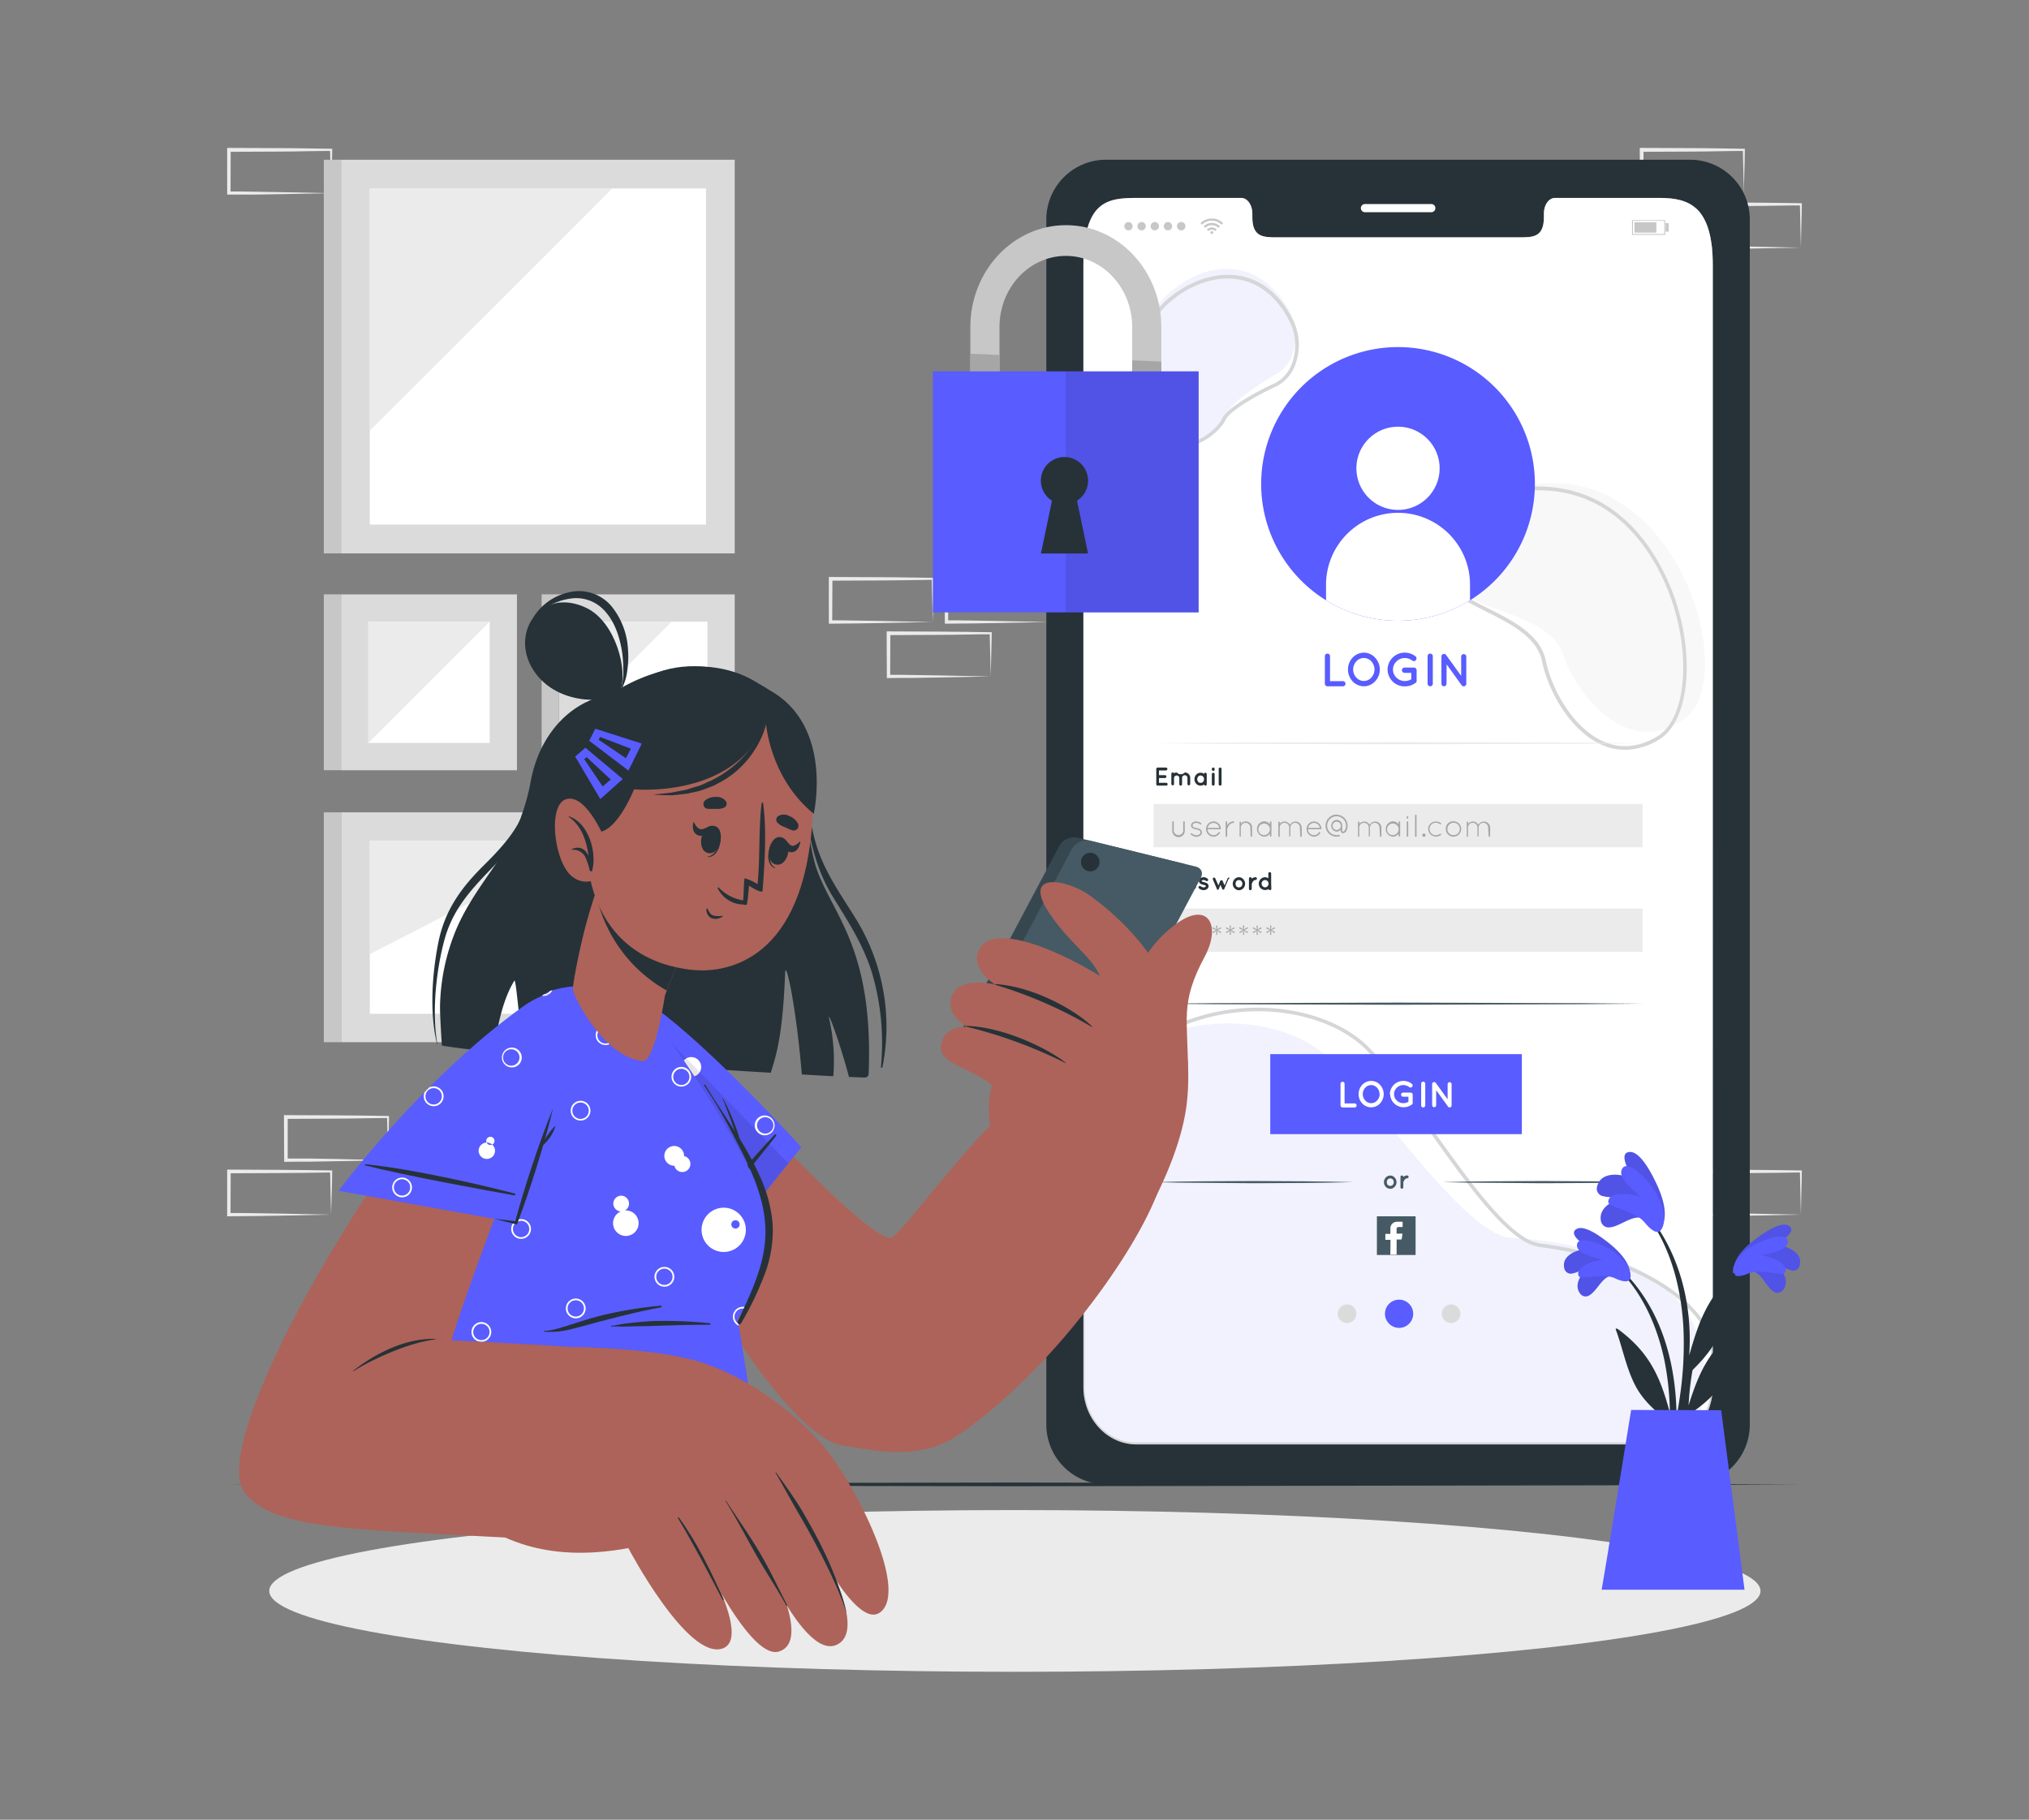 <svg xmlns="http://www.w3.org/2000/svg" xmlns:xlink="http://www.w3.org/1999/xlink" width="1156" height="1037" viewBox="0 0 1156 1037">
  <rect x="0" y="0" width="1156" height="1037" fill="#808080" stroke="none"/>
  <defs>
    <clipPath id="clip-path">
      <rect id="Rectangle_5224" data-name="Rectangle 5224" width="1156" height="1037" rx="20" transform="translate(735 23)" fill="#fff"/>
    </clipPath>
  </defs>
  <g id="Mask_Group_7" data-name="Mask Group 7" transform="translate(-735 -23)" clip-path="url(#clip-path)">
    <g id="Login-cuate_1_" data-name="Login-cuate (1)" transform="translate(773.538 1.733)">
      <g id="freepik--background-complete--inject-2" transform="translate(90.884 105.55)">
        <path id="Path_9314" data-name="Path 9314" d="M188.832,789.426l-28.869.567-14.7.252c-4.892,0-9.805,0-14.7.1h-.924v-.924l-.126-24.607v-1.071h1.05l29.121.126c9.7,0,19.4.231,29.1.336h.588v.567c0,4.2-.189,8.4-.273,12.409Zm0,0L188.538,777c0-4.094-.231-8.146-.273-12.178l.567.567c-9.7,0-19.4.336-29.1.336l-29.121.147,1.05-1.05v24.607l-.945-.945h14.4l14.466.252Z" transform="translate(-97.164 -212.542)" fill="#ebebeb"/>
        <path id="Path_9315" data-name="Path 9315" d="M150.071,826.46l-28.869.588-14.7.231c-4.892.1-9.805,0-14.7.126h-.924V800.8h1.05l29.121.147c9.7,0,19.4.231,29.1.336h.588v.567c0,4.2-.189,8.4-.273,12.43Zm0,0-.294-12.43c0-4.094-.231-8.146-.273-12.178l.567.588c-9.7.1-19.4.336-29.1.336l-29.121.126,1.05-1.05-.1,24.607-.945-.924c4.808,0,9.6,0,14.4.1l14.466.231Z" transform="translate(-90.884 -218.565)" fill="#ebebeb"/>
        <path id="Path_9316" data-name="Path 9316" d="M638.269,423.188l-28.869.588-14.7.231c-4.892.1-9.805,0-14.7.126h-.882v-.945L579,398.581v-1.05h1.05l29.121.126c9.7,0,19.4.252,29.1.357h.588v.567c0,4.2-.189,8.4-.273,12.43Zm0,0-.294-12.43c0-4.2-.231-8.146-.273-12.178l.567.567c-9.7.126-19.4.336-29.1.357l-29.121.126,1.05-1.05-.1,24.607-.945-.945c4.808,0,9.6,0,14.4.126l14.466.231Z" transform="translate(-170.227 -153.012)" fill="#ebebeb"/>
        <path id="Path_9317" data-name="Path 9317" d="M598.852,460.239l-28.869.588-14.7.231c-4.892,0-9.805,0-14.7.105h-.924v-.945l-.1-24.607v-1.05h1.05l29.121.126c9.7,0,19.421.231,29.121.336h.567v.567c0,4.2-.189,8.4-.273,12.43Zm0,0-.294-12.43c-.1-4.094-.252-8.146-.294-12.178l.588.567c-9.7,0-19.421.336-29.121.336l-29.121.147,1.05-1.05-.105,24.607-.945-.945c4.808,0,9.6,0,14.4.126l14.487.231Z" transform="translate(-163.817 -159.032)" fill="#ebebeb"/>
        <path id="Path_9318" data-name="Path 9318" d="M1150.016,826.46l-28.869.588-14.7.231c-4.892.1-9.805,0-14.7.126h-.945v-.945l-.1-24.607V800.8h1.071l29.1.147c9.721,0,19.421.231,29.121.336h.567v.567c0,4.2-.168,8.4-.273,12.43Zm0,0-.294-12.43c0-4.094-.231-8.146-.273-12.178l.567.588c-9.7.1-19.4.336-29.121.336l-29.1.126,1.05-1.05-.126,24.607-.924-.924c4.787,0,9.574,0,14.4.1l14.466.231Z" transform="translate(-253.406 -218.565)" fill="#ebebeb"/>
        <path id="Path_9319" data-name="Path 9319" d="M1111.231,131.333l-28.869.588-14.7.231h-15.642v-.945l-.1-24.607v-1.05h1.071l29.1.126c9.7,0,19.421.252,29.121.357h.567v.567c0,4.2-.168,8.4-.273,12.43Zm0,0-.294-12.43c-.1-4.2-.231-8.146-.273-12.178l.567.567c-9.7,0-19.421.336-29.121.357l-29.1.126,1.05-1.05-.126,24.607-.924-.945c4.787,0,9.574,0,14.4.126l14.466.231Z" transform="translate(-247.102 -105.55)" fill="#ebebeb"/>
        <path id="Path_9320" data-name="Path 9320" d="M1150.016,168.393l-28.869.567-14.7.252h-15.642v-.924l-.1-24.607v-1.05h1.071l29.1.126c9.721,0,19.421.231,29.121.336h.567v.567c0,4.2-.168,8.4-.273,12.43Zm0,0-.294-12.43c0-4.2-.231-8.146-.273-12.178l.567.567c-9.7,0-19.4.336-29.121.336l-29.1.147,1.05-1.05-.126,24.607-.924-.945c4.787,0,9.574,0,14.4.126l14.466.231Z" transform="translate(-253.406 -111.578)" fill="#ebebeb"/>
        <path id="Path_9321" data-name="Path 9321" d="M150.071,131.333l-28.869.588-14.7.231H90.884v-26.6h1.05l29.121.126c9.7,0,19.4.252,29.1.357h.588v.567c0,4.2-.189,8.4-.273,12.43Zm0,0-.294-12.43c0-4.2-.231-8.146-.273-12.178l.567.567c-9.7,0-19.4.336-29.1.357l-29.121.126,1.05-1.05-.1,24.607-.945-.945c4.808,0,9.6,0,14.4.126l14.466.231Z" transform="translate(-90.884 -105.55)" fill="#ebebeb"/>
        <path id="Path_9322" data-name="Path 9322" d="M559.432,423.188l-28.869.588-14.7.231c-4.892.1-9.805,0-14.7.126h-.945v-26.6h1.05l29.1.126c9.721,0,19.421.252,29.121.357h.525v.567c0,4.2-.168,8.4-.273,12.43Zm0,0-.294-12.43c-.105-4.2-.231-8.146-.273-12.178l.567.567c-9.7.126-19.4.336-29.121.357l-29.1.126,1.05-1.05-.126,24.607-.924-.945c4.787,0,9.574,0,14.4.126l14.466.231Z" transform="translate(-157.423 -153.012)" fill="#ebebeb"/>
        <rect id="Rectangle_5225" data-name="Rectangle 5225" width="100.235" height="100.235" transform="translate(165.112 254.429) rotate(90)" fill="#dbdbdb"/>
        <rect id="Rectangle_5226" data-name="Rectangle 5226" width="69.14" height="69.14" transform="translate(149.575 269.966) rotate(90)" fill="#fff"/>
        <path id="Path_9323" data-name="Path 9323" d="M256.071,427.917h-69.14v69.14Z" transform="translate(-106.496 -157.952)" fill="#ebebeb"/>
        <rect id="Rectangle_5227" data-name="Rectangle 5227" width="9.805" height="100.235" transform="translate(64.877 354.642) rotate(180)" fill="#c7c7c7"/>
        <rect id="Rectangle_5228" data-name="Rectangle 5228" width="100.235" height="100.235" transform="translate(289.177 254.429) rotate(90)" fill="#dbdbdb"/>
        <rect id="Rectangle_5229" data-name="Rectangle 5229" width="69.14" height="69.14" transform="translate(273.64 269.966) rotate(90)" fill="#fff"/>
        <path id="Path_9324" data-name="Path 9324" d="M383.915,427.917H335.078v48.837Z" transform="translate(-130.578 -157.952)" fill="#ebebeb"/>
        <rect id="Rectangle_5230" data-name="Rectangle 5230" width="9.805" height="100.235" transform="translate(188.963 354.642) rotate(180)" fill="#c7c7c7"/>
        <rect id="Rectangle_5231" data-name="Rectangle 5231" width="130.994" height="224.299" transform="translate(289.198 378.641) rotate(90)" fill="#dbdbdb"/>
        <rect id="Rectangle_5232" data-name="Rectangle 5232" width="98.597" height="191.546" transform="translate(272.821 394.828) rotate(90)" fill="#fff"/>
        <path id="Path_9325" data-name="Path 9325" d="M313.486,577.042H187.91v64.625Z" transform="translate(-106.655 -182.192)" fill="#ebebeb"/>
        <rect id="Rectangle_5233" data-name="Rectangle 5233" width="9.805" height="130.994" transform="translate(64.877 509.634) rotate(180)" fill="#c7c7c7"/>
        <rect id="Rectangle_5234" data-name="Rectangle 5234" width="224.299" height="224.299" transform="translate(289.177 6.761) rotate(90)" fill="#dbdbdb"/>
        <rect id="Rectangle_5235" data-name="Rectangle 5235" width="191.567" height="191.546" transform="translate(81.254 23.117)" fill="#fff"/>
        <path id="Path_9326" data-name="Path 9326" d="M188.035,271.076c29.016-28.974,111.53-111.068,138.027-137.922H188.035Z" transform="translate(-106.676 -110.037)" fill="#ebebeb"/>
        <rect id="Rectangle_5236" data-name="Rectangle 5236" width="9.805" height="224.299" transform="translate(64.877 231.06) rotate(180)" fill="#c7c7c7"/>
      </g>
      <g id="freepik--Shadow--inject-2" transform="translate(114.861 881.812)">
        <ellipse id="Ellipse_40" data-name="Ellipse 40" cx="424.811" cy="46.086" rx="424.811" ry="46.086" fill="#ebebeb"/>
      </g>
      <g id="freepik--Device--inject-2" transform="translate(557.601 112.29)">
        <path id="Path_9327" data-name="Path 9327" d="M1015.224,113.6H681.913a34.034,34.034,0,0,0-33.719,34.349V834.136a34.055,34.055,0,0,0,33.719,34.349h333.31a34.076,34.076,0,0,0,33.761-34.349V147.947a34.055,34.055,0,0,0-33.761-34.349Zm12.6,699.332c.084,18.078-13.332,32.775-30.129,32.775H699.55c-16.8,0-30.234-14.7-30.234-32.67V173.961c0-36.785,13.521-38.591,30.234-38.591h59.733c3.464,0,6.3,3.947,6.3,8.839v2.1c0,11.464,6.3,11.506,13.983,11.506H917.719c7.768,0,13.962,0,13.962-11.506v-2.1c0-4.892,2.813-8.839,6.3-8.839h59.712c16.692,0,30.213,4.892,30.213,38.591Z" transform="translate(-648.192 -113.598)" fill="#263238"/>
        <path id="Path_9328" data-name="Path 9328" d="M902.3,148.4H864.508a2.31,2.31,0,0,1-2.33-2.31h0a2.31,2.31,0,0,1,2.331-2.331H902.3a2.309,2.309,0,0,1,2.33,2.331h0a2.31,2.31,0,0,1-2.33,2.31Z" transform="translate(-682.976 -118.501)" fill="#fff"/>
        <path id="Path_9329" data-name="Path 9329" d="M1032,178.188V817.157c0,18.077-13.416,32.775-30.213,32.775H703.646c-16.8,0-30.255-14.7-30.255-32.67V178.188c0-36.785,13.521-38.591,30.255-38.591h59.712c3.464,0,6.3,3.947,6.3,8.839v2.1c0,11.464,6.3,11.506,13.983,11.506H921.772c7.769,0,13.983,0,13.983-11.506v-2.1c0-4.892,2.792-8.839,6.3-8.839h59.733C1018.585,139.6,1032,144.468,1032,178.188Z" transform="translate(-652.288 -117.824)" fill="#fff"/>
        <g id="Group_12540" data-name="Group 12540" transform="translate(19.717 62.176)" opacity="0.2">
          <path id="Path_9330" data-name="Path 9330" d="M1026.456,914.162a78.548,78.548,0,0,1-4.85,18.9,28.848,28.848,0,0,1-19.883,8.188H703.266c-16.8,0-30.276-14.7-30.276-32.691V736.389a116.317,116.317,0,0,1,42.433-27.631c35.8-13.374,74.557-7.936,95.846,10.792,31.494,27.715,79.113,102.523,106.155,104.014,1.848.1,3.989.231,6.3.441,19.589,1.575,55.849,6.971,79.785,26.959C1019.758,864.234,1030.319,884.264,1026.456,914.162Z" transform="translate(-671.94 -271.315)" fill="#595cff" opacity="0.4"/>
          <path id="Path_9331" data-name="Path 9331" d="M1001.519,940.445H703.062c-17.28,0-31.326-15.138-31.326-33.74V745.33l.231-.294A222.136,222.136,0,0,1,690.38,724.46a116.273,116.273,0,0,1,24.313-18.5c45.246-25.8,98.219-16.188,121.356,7.538,10.666,10.939,22.781,27.946,35.588,45.96,18.2,25.573,37.037,52.028,52.49,61.791a23.643,23.643,0,0,0,9.175,3.716c19.8,2.583,48.123,8.734,70.651,23.243,13.563,8.713,23.221,19.442,28.68,31.893v26.6a34.9,34.9,0,0,1-10.666,25.384A30.046,30.046,0,0,1,1001.519,940.445Zm-327.684-194.4V906.7c0,17.448,13.1,31.641,29.226,31.641h298.457a27.883,27.883,0,0,0,19.148-7.79,32.816,32.816,0,0,0,10.015-23.851V880.712c-5.312-11.989-14.7-22.34-27.8-30.78-22.193-14.3-50.2-20.366-69.791-22.928a25.867,25.867,0,0,1-10.036-4.031c-15.852-9.973-34.79-36.6-53.12-62.337-12.766-17.951-24.838-34.9-35.4-45.729-22.571-23.1-74.431-32.46-118.8-7.16a114.015,114.015,0,0,0-23.893,18.161A221.432,221.432,0,0,0,673.836,746.044Z" transform="translate(-671.736 -269.569)" fill="#263238"/>
          <path id="Path_9332" data-name="Path 9332" d="M795.254,209.671c9.112,14.7,4.2,32.271-5.375,37.667s-26.161,16.146-28.617,22.781-18.014,23.368-37.6,13.731-17.406-43.4-8.755-64.059C726.325,192.539,770.248,169.107,795.254,209.671Z" transform="translate(-677.719 -187.842)" fill="#595cff" opacity="0.4"/>
          <path id="Path_9333" data-name="Path 9333" d="M732.826,290.476a27.526,27.526,0,0,1-14.025-3.947c-19.967-11.716-14.361-46.191-4.2-65.675,8.4-16.461,28.3-28.89,46.191-28.932h0c10.918,0,26.119,4.325,36.848,24.943h0a32.166,32.166,0,0,1,2.1,25.048,22.361,22.361,0,0,1-10.876,13.4c-12.6,5.921-26.98,14.172-29.394,19.526-1.89,4.073-9.028,11.443-18.371,14.361A27.628,27.628,0,0,1,732.826,290.476Zm27.9-96.455h0c-17.091,0-36.113,11.989-44.259,27.778-10.1,19.61-14.508,52.364,3.464,62.988a24.5,24.5,0,0,0,20.534,2.478c8.734-2.729,15.369-9.511,17.091-13.227,3.338-7.181,22.424-16.8,30.486-20.534a20.282,20.282,0,0,0,9.763-12.178,30.129,30.129,0,0,0-1.995-23.41h0c-10.351-19.757-24.754-23.893-35.084-23.893Z" transform="translate(-677.208 -188.505)" fill="#263238"/>
          <path id="Path_9334" data-name="Path 9334" d="M966.144,334.963c-39.367,7.328-56.9,38.7-44.3,55.534s56.479,16.524,64.562,40.8,38.318,60.384,69.812,36.008S1050.4,319.3,966.144,334.963Z" transform="translate(-711.736 -211.535)" fill="#dbdbdb"/>
          <path id="Path_9335" data-name="Path 9335" d="M1020.673,486.046a32.376,32.376,0,0,1-13.185-2.855c-17.49-7.643-30.381-29.772-34.1-47.661-2.855-13.752-17.889-21.311-32.418-28.6-11.359-5.711-22.088-11.086-26.791-19.211-3.989-6.887-3.716-15.621.714-23.956,6.467-12.115,23.1-25.72,50.663-27.547v0c57.865-3.821,79.364,50.18,84.572,66.83,10.5,33.594,6.089,67.418-10.036,77.118A37.792,37.792,0,0,1,1020.673,486.046ZM965.706,338.319c-26.644,1.764-42.748,14.823-48.941,26.434-4.2,7.79-4.43,15.579-.756,21.92,4.388,7.58,14.844,12.828,25.909,18.371,14.991,7.538,30.486,15.306,33.594,30.045,3.611,17.385,16.062,38.821,32.88,46.191,9.91,4.325,20.24,3.359,30.7-2.918,15.327-9.217,19.337-41.992,9.091-74.682-5.081-16.272-26.056-69.1-82.409-65.36Z" transform="translate(-710.689 -211.93)" fill="#263238"/>
        </g>
        <g id="freepik--u5Zjqx--inject-2" transform="translate(87.806 33.53)">
          <path id="Path_9336" data-name="Path 9336" d="M765.955,156.241l-.567.567-.336.336a7.727,7.727,0,0,0-5.543-2.31,7.81,7.81,0,0,0-5.585,2.31l-.315-.315-.567-.588h0l.714-.63a9.025,9.025,0,0,1,1.7-1.092,8.4,8.4,0,0,1,2.226-.735,10.812,10.812,0,0,1,1.113-.147h1.743a7.727,7.727,0,0,1,2.1.483,8.394,8.394,0,0,1,1.386.651,7.437,7.437,0,0,1,1.323.924Z" transform="translate(-753.042 -153.637)" fill="#c7c7c7"/>
          <path id="Path_9337" data-name="Path 9337" d="M756.1,159.431l-.9-.9a6.572,6.572,0,0,1,9.3,0l-.924.924a5.165,5.165,0,0,0-3.737-1.554,5.249,5.249,0,0,0-3.737,1.533Z" transform="translate(-753.393 -154.119)" fill="#c7c7c7"/>
          <path id="Path_9338" data-name="Path 9338" d="M763.027,160.833l-.924.924a2.687,2.687,0,0,0-3.821,0c-.294-.315-.609-.609-.9-.9a3.989,3.989,0,0,1,5.648-.021Z" transform="translate(-753.747 -154.618)" fill="#c7c7c7"/>
          <path id="Path_9339" data-name="Path 9339" d="M761.4,162.98a.819.819,0,0,1-.819.819.84.84,0,0,1-.819-.819.819.819,0,0,1,.819-.819.8.8,0,0,1,.819.819Z" transform="translate(-754.135 -155.023)" fill="#c7c7c7"/>
        </g>
        <path id="Path_9340" data-name="Path 9340" d="M701.27,158.366a2.351,2.351,0,1,1,.689,1.684,2.373,2.373,0,0,1-.689-1.684Z" transform="translate(-656.82 -120.49)" fill="#c7c7c7"/>
        <path id="Path_9341" data-name="Path 9341" d="M710.2,158.358a2.373,2.373,0,1,1,.7,1.685A2.394,2.394,0,0,1,710.2,158.358Z" transform="translate(-658.271 -120.481)" fill="#c7c7c7"/>
        <path id="Path_9342" data-name="Path 9342" d="M719.146,158.366a2.372,2.372,0,1,1,.717,1.7,2.373,2.373,0,0,1-.717-1.7Z" transform="translate(-659.726 -120.49)" fill="#c7c7c7"/>
        <path id="Path_9343" data-name="Path 9343" d="M728.1,158.366a2.373,2.373,0,1,1,2.373,2.373A2.372,2.372,0,0,1,728.1,158.366Z" transform="translate(-661.181 -120.49)" fill="#c7c7c7"/>
        <path id="Path_9344" data-name="Path 9344" d="M737.1,158.358a2.394,2.394,0,1,1,2.373,2.373A2.394,2.394,0,0,1,737.1,158.358Z" transform="translate(-662.644 -120.481)" fill="#c7c7c7"/>
        <path id="Path_9345" data-name="Path 9345" d="M1065.549,163.114h-18.9v-8.4h18.9Zm-18.371-.525h17.847v-7.454h-17.847Z" transform="translate(-712.963 -120.282)" fill="#c7c7c7"/>
        <rect id="Rectangle_5237" data-name="Rectangle 5237" width="12.472" height="5.921" transform="translate(335.075 35.63)" fill="#c7c7c7"/>
        <rect id="Rectangle_5238" data-name="Rectangle 5238" width="1.722" height="4.787" transform="translate(352.817 36.176)" fill="#c7c7c7"/>
        <path id="Path_9346" data-name="Path 9346" d="M857.057,897.872a5.312,5.312,0,1,1-1.548-3.77,5.312,5.312,0,0,1,1.548,3.77Z" transform="translate(-680.417 -240.217)" fill="#dbdbdb"/>
        <path id="Path_9347" data-name="Path 9347" d="M894.657,897.346a8.041,8.041,0,1,1-8.042-8.041,8.041,8.041,0,0,1,8.042,8.041Z" transform="translate(-685.641 -239.691)" fill="#595cff"/>
        <path id="Path_9348" data-name="Path 9348" d="M927.833,897.872a5.312,5.312,0,1,1-1.548-3.77,5.312,5.312,0,0,1,1.548,3.77Z" transform="translate(-691.922 -240.217)" fill="#dbdbdb"/>
        <path id="Path_9349" data-name="Path 9349" d="M837.683,466.854v-15.7a1.449,1.449,0,0,1,1.449-1.47,1.47,1.47,0,0,1,1.491,1.47v14.214h7.307a1.47,1.47,0,1,1,0,2.939h-8.713a1.449,1.449,0,0,1-1.533-1.449Z" transform="translate(-678.994 -168.229)" fill="#595cff"/>
        <path id="Path_9350" data-name="Path 9350" d="M868.856,451.883a9.805,9.805,0,0,1,0,13.479,8.734,8.734,0,0,1-6.3,2.834,9.028,9.028,0,0,1-6.53-2.834,9.973,9.973,0,0,1,0-13.479,8.9,8.9,0,0,1,6.53-2.855,8.588,8.588,0,0,1,6.3,2.855Zm-.336,6.74a6.928,6.928,0,0,0-1.827-4.661,5.732,5.732,0,0,0-8.5,0,6.739,6.739,0,0,0-1.827,4.661,6.551,6.551,0,0,0,1.827,4.619,5.648,5.648,0,0,0,8.5,0,6.739,6.739,0,0,0,1.827-4.619Z" transform="translate(-681.55 -168.123)" fill="#595cff"/>
        <path id="Path_9351" data-name="Path 9351" d="M880.354,458.643a9.721,9.721,0,0,1,9.826-9.616,9.825,9.825,0,0,1,6.068,2.1,1.512,1.512,0,1,1-1.848,2.394,7.1,7.1,0,0,0-4.2-1.428,6.551,6.551,0,0,0-4.787,1.953,6.3,6.3,0,0,0,0,9.2,6.551,6.551,0,0,0,4.787,1.953,7.37,7.37,0,0,0,3.653-1.008v-3.653h-3.8a1.533,1.533,0,0,1-1.533-1.512,1.491,1.491,0,0,1,1.533-1.491h5.291a1.491,1.491,0,0,1,1.554,1.491V464.9a2.354,2.354,0,0,1,0,.441.437.437,0,0,0,0,.147h0a1.323,1.323,0,0,1-.5.651,9.826,9.826,0,0,1-6.047,2.1,9.679,9.679,0,0,1-9.994-9.6Z" transform="translate(-685.931 -168.123)" fill="#595cff"/>
        <path id="Path_9352" data-name="Path 9352" d="M907.582,451.149a1.449,1.449,0,0,1,1.47-1.47,1.47,1.47,0,0,1,1.491,1.47v15.7a1.47,1.47,0,0,1-1.491,1.449,1.449,1.449,0,0,1-1.47-1.449Z" transform="translate(-690.357 -168.229)" fill="#595cff"/>
        <path id="Path_9353" data-name="Path 9353" d="M919.88,466.887a1.47,1.47,0,0,1-1.449,1.449,1.449,1.449,0,0,1-1.449-1.449V451.413h0a1.407,1.407,0,0,1,.567-1.239,1.491,1.491,0,0,1,2.1.336l8.587,11.884v-10.96a1.47,1.47,0,0,1,1.449-1.449,1.491,1.491,0,0,1,1.47,1.449v15.474a1.47,1.47,0,0,1-1.47,1.449,1.449,1.449,0,0,1-1.092-.525l-.147-.168-8.5-11.821Z" transform="translate(-691.884 -168.262)" fill="#595cff"/>
        <path id="Path_9354" data-name="Path 9354" d="M722.982,536.715v-8.692a.8.8,0,0,1,.8-.8H728.5a.819.819,0,0,1,.819.8.84.84,0,0,1-.819.84h-3.968v2.688h3.422a.819.819,0,0,1,0,1.638h-3.422V535.9H728.5a.819.819,0,1,1,0,1.617H723.7A.8.8,0,0,1,722.982,536.715Z" transform="translate(-660.349 -180.834)" fill="#263238"/>
        <path id="Path_9355" data-name="Path 9355" d="M739.346,533.751v3.527a.756.756,0,0,1-.777.777.8.8,0,0,1-.8-.777v-3.527a1.491,1.491,0,0,0-1.512-1.47,1.512,1.512,0,0,0-1.491,1.512v3.632h0a.861.861,0,0,1-.735.462h-.147a.84.84,0,0,1-.651-.777v-3.485h0v-2.268a.777.777,0,0,1,.8-.8.735.735,0,0,1,.693.441,3.233,3.233,0,0,1,1.575-.441,3.149,3.149,0,0,0,4.619,0,3.065,3.065,0,0,1,3.065,3.086v3.485a.777.777,0,0,1-.777.777.8.8,0,0,1-.8-.777v-3.485a1.491,1.491,0,0,0-1.491-1.512,1.533,1.533,0,0,0-1.575,1.617Z" transform="translate(-662.016 -181.376)" fill="#263238"/>
        <path id="Path_9356" data-name="Path 9356" d="M755.968,534.43v2.876a.773.773,0,0,1-1.533.147,3.422,3.422,0,0,1-4.472-.441,3.842,3.842,0,0,1,0-5.186,3.359,3.359,0,0,1,4.472-.441.777.777,0,0,1,.756-.651.8.8,0,0,1,.777.8Zm-1.554,0a2.1,2.1,0,0,0-.567-1.512,1.847,1.847,0,0,0-1.386-.609,1.764,1.764,0,0,0-1.365.609,2.366,2.366,0,0,0,0,3.023,1.806,1.806,0,0,0,1.365.567,1.89,1.89,0,0,0,1.386-.567,2.268,2.268,0,0,0,.567-1.512Z" transform="translate(-664.572 -181.404)" fill="#263238"/>
        <path id="Path_9357" data-name="Path 9357" d="M762.385,528.317a.8.8,0,0,1-.8.819.819.819,0,0,1-.8-.819v-.294a.8.8,0,0,1,.8-.8.777.777,0,0,1,.8.8Zm0,2.666v5.732a.8.8,0,1,1-1.6,0v-5.732a.8.8,0,1,1,1.6,0Z" transform="translate(-666.495 -180.834)" fill="#263238"/>
        <path id="Path_9358" data-name="Path 9358" d="M766.271,527.225a.8.8,0,0,1,.819.8v8.692a.8.8,0,0,1-.819.8.819.819,0,0,1-.819-.8v-8.692A.819.819,0,0,1,766.271,527.225Z" transform="translate(-667.253 -180.834)" fill="#263238"/>
        <path id="Path_9359" data-name="Path 9359" d="M726.4,604.61h-1.806V607.8a.84.84,0,0,1-.84.819.819.819,0,0,1-.8-.819v-8.755a.8.8,0,0,1,.8-.819H726.4a3.149,3.149,0,1,1,0,6.3Zm-1.806-1.638H726.4a1.512,1.512,0,1,0,0-3.023h-1.806Z" transform="translate(-660.345 -192.376)" fill="#263238"/>
        <path id="Path_9360" data-name="Path 9360" d="M739.1,605.532v2.9a.8.8,0,0,1-.777.777.861.861,0,0,1-.777-.63,3.4,3.4,0,0,1-4.451-.441,3.842,3.842,0,0,1-1.008-2.6,3.716,3.716,0,0,1,1.008-2.582,3.4,3.4,0,0,1,2.5-1.113,3.3,3.3,0,0,1,1.953.651.84.84,0,0,1,.777-.651.8.8,0,0,1,.777.8Zm-1.554,0a2.1,2.1,0,0,0-.588-1.512,1.806,1.806,0,0,0-1.365-.609,1.764,1.764,0,0,0-1.365.609,2.289,2.289,0,0,0,0,3.023,1.827,1.827,0,0,0,1.365.588,1.848,1.848,0,0,0,1.365-.588A2.1,2.1,0,0,0,737.542,605.532Z" transform="translate(-661.829 -192.962)" fill="#263238"/>
        <path id="Path_9361" data-name="Path 9361" d="M743.433,607.107a.777.777,0,0,1,1.113-.126,2.855,2.855,0,0,0,1.617.651,2.1,2.1,0,0,0,1.008-.294.609.609,0,0,0,.252-.441.168.168,0,0,0,0-.147.377.377,0,0,0-.189-.168,3.506,3.506,0,0,0-1.176-.42h0a6.068,6.068,0,0,1-1.281-.378,2.478,2.478,0,0,1-1.008-.861,1.7,1.7,0,0,1-.252-.924,2.1,2.1,0,0,1,.861-1.617,3.169,3.169,0,0,1,1.827-.546,3.737,3.737,0,0,1,2.2.819.84.84,0,0,1,.231,1.092.777.777,0,0,1-1.092.189,2.582,2.582,0,0,0-1.344-.525,1.6,1.6,0,0,0-.9.252.441.441,0,0,0-.231.336v.126c0,.126,0,0,.147.147a3.107,3.107,0,0,0,1.092.357h0a5.777,5.777,0,0,1,1.365.441,2.1,2.1,0,0,1,1.05.861,1.974,1.974,0,0,1,.273.966,2.1,2.1,0,0,1-.924,1.722,3.422,3.422,0,0,1-1.911.588,4.2,4.2,0,0,1-2.625-1.029A.777.777,0,0,1,743.433,607.107Z" transform="translate(-663.647 -192.962)" fill="#263238"/>
        <path id="Path_9362" data-name="Path 9362" d="M751.9,607.107a.756.756,0,0,1,1.092-.126,2.918,2.918,0,0,0,1.638.651,1.89,1.89,0,0,0,.987-.294.588.588,0,0,0,.273-.441.294.294,0,0,0,0-.147.5.5,0,0,0-.189-.168,3.505,3.505,0,0,0-1.176-.42h0a5.711,5.711,0,0,1-1.281-.378,2.352,2.352,0,0,1-1.008-.861,1.7,1.7,0,0,1-.252-.924,2.1,2.1,0,0,1,.861-1.617,3.108,3.108,0,0,1,1.806-.546,3.7,3.7,0,0,1,2.2.819.819.819,0,0,1,.252,1.092.777.777,0,0,1-1.092.189,2.645,2.645,0,0,0-1.365-.525,1.512,1.512,0,0,0-.882.252.441.441,0,0,0-.231.336.231.231,0,0,0,0,.126.65.65,0,0,0,.168.147,2.958,2.958,0,0,0,1.071.357h0a6.09,6.09,0,0,1,1.365.441,2.1,2.1,0,0,1,1.05.861,1.974,1.974,0,0,1,.273.966,2.1,2.1,0,0,1-.924,1.722,3.486,3.486,0,0,1-1.911.588,4.2,4.2,0,0,1-2.625-1.029.735.735,0,0,1-.1-1.071Z" transform="translate(-665.021 -192.962)" fill="#263238"/>
        <path id="Path_9363" data-name="Path 9363" d="M770.317,603.054l-2.435,5.711v.126h-.987a.294.294,0,0,1,0-.126l-1.092-2.541-1.029,2.541v.126h0v.1h-.882v-.126l-2.414-5.711a.735.735,0,0,1,.42-1.008.714.714,0,0,1,.966.441l1.743,3.968,1.029-2.477a.777.777,0,0,1,.714-.462.756.756,0,0,1,.735.462l1.05,2.477,1.722-3.968a.735.735,0,0,1,.987-.441A.777.777,0,0,1,770.317,603.054Z" transform="translate(-666.596 -193.004)" fill="#263238"/>
        <path id="Path_9364" data-name="Path 9364" d="M776.034,608.136a3.737,3.737,0,0,1-1.029-2.6,3.779,3.779,0,0,1,1.029-2.561,3.422,3.422,0,0,1,2.519-1.134,3.213,3.213,0,0,1,2.457,1.134,3.611,3.611,0,0,1,1.029,2.561,3.57,3.57,0,0,1-1.029,2.6,3.275,3.275,0,0,1-2.457,1.113A3.464,3.464,0,0,1,776.034,608.136Zm.588-2.6a2.457,2.457,0,0,0,.525,1.575,2.091,2.091,0,0,0,2.772,0,2.372,2.372,0,0,0,.567-1.575,2.268,2.268,0,0,0-.567-1.533,2.1,2.1,0,0,0-1.365-.546,2.2,2.2,0,0,0-1.407.546,2.331,2.331,0,0,0-.525,1.533Z" transform="translate(-668.806 -192.962)" fill="#263238"/>
        <path id="Path_9365" data-name="Path 9365" d="M790.571,602.61a.8.8,0,0,1-.777.8,1.428,1.428,0,0,0-.882.273,2.1,2.1,0,0,0-.672.714,4.875,4.875,0,0,0-.609,1.218v2.813a.8.8,0,0,1-1.6,0V602.61a.8.8,0,1,1,1.6,0v.1a2.105,2.105,0,0,1,.315-.294,3.212,3.212,0,0,1,1.848-.567.756.756,0,0,1,.777.756Z" transform="translate(-670.599 -192.958)" fill="#263238"/>
        <path id="Path_9366" data-name="Path 9366" d="M799.886,607.847a.819.819,0,0,1-.8.8.8.8,0,0,1-.777-.63,3.653,3.653,0,1,1-2.1-6.74,3.3,3.3,0,0,1,1.953.63v-2.834a.819.819,0,0,1,1.617,0v5.816h0Zm-3.569-4.955a1.869,1.869,0,0,0-1.386.588,2.1,2.1,0,0,0,0,2.96,1.869,1.869,0,0,0,1.386.588,1.827,1.827,0,0,0,1.365-.588,2.1,2.1,0,0,0,0-2.96,1.827,1.827,0,0,0-1.365-.588Z" transform="translate(-671.684 -192.401)" fill="#263238"/>
        <path id="Path_9367" data-name="Path 9367" d="M721.152,687.785l34.811-.315,34.832-.105,69.643-.21,69.643.21,34.832.105,34.811.315-34.811.294-34.832.105-69.643.21-69.643-.21-34.832-.105Z" transform="translate(-660.052 -206.831)" fill="#455a64"/>
        <path id="Path_9368" data-name="Path 9368" d="M721.152,510.534l34.811-.294,34.832-.1,69.643-.21,69.643.21,34.832.1,34.811.294-34.811.315-34.832.1-69.643.21-69.643-.21-34.832-.1Z" transform="translate(-660.052 -178.022)" fill="#ebebeb"/>
        <path id="Path_9369" data-name="Path 9369" d="M913.34,385.392a77.979,77.979,0,1,1,33.992-87.641A78.063,78.063,0,0,1,913.34,385.392Z" transform="translate(-671.949 -134.323)" fill="#595cff"/>
        <circle id="Ellipse_41" data-name="Ellipse 41" cx="23.725" cy="23.725" r="23.725" transform="translate(174.767 154.157) rotate(-4.72)" fill="#fff"/>
        <path id="Path_9370" data-name="Path 9370" d="M920.516,393.918v9.805a78.063,78.063,0,0,1-82.031,0V393.96a41.026,41.026,0,0,1,82.031,0Z" transform="translate(-679.125 -152.653)" fill="#fff"/>
        <path id="Path_9371" data-name="Path 9371" d="M721.152,809.205q14.277-.357,28.512-.483l28.533-.147,28.533.147q14.235.126,28.512.483-14.277.357-28.512.483l-28.533.147-28.533-.231Q735.429,809.6,721.152,809.205Z" transform="translate(-660.052 -226.568)" fill="#455a64"/>
        <path id="Path_9372" data-name="Path 9372" d="M917.61,809.205q14.256-.357,28.533-.483l28.513-.147,28.533.147q14.256.126,28.534.483-14.256.357-28.534.483l-28.533.147L946.1,809.6Q931.846,809.6,917.61,809.205Z" transform="translate(-691.987 -226.568)" fill="#455a64"/>
        <path id="Path_9373" data-name="Path 9373" d="M878.9,811.243a3.8,3.8,0,0,1-1.029-2.646,3.884,3.884,0,0,1,1.029-2.6,3.527,3.527,0,0,1,2.582-1.155,3.275,3.275,0,0,1,2.5,1.155,3.716,3.716,0,0,1,1.05,2.6,3.632,3.632,0,0,1-1.05,2.646,3.254,3.254,0,0,1-2.5,1.134,3.507,3.507,0,0,1-2.583-1.134Zm.609-2.646a2.373,2.373,0,0,0,.546,1.6,2.085,2.085,0,0,0,2.813,0,2.289,2.289,0,0,0,.588-1.6,2.226,2.226,0,0,0-.588-1.554,2.029,2.029,0,0,0-2.813,0,2.289,2.289,0,0,0-.546,1.554Z" transform="translate(-685.527 -225.961)" fill="#455a64"/>
        <path id="Path_9374" data-name="Path 9374" d="M893.727,805.629a.8.8,0,0,1-.777.8,1.448,1.448,0,0,0-.9.273,2.309,2.309,0,0,0-.693.735,4.324,4.324,0,0,0-.609,1.26v2.834a.819.819,0,0,1-.84.8.8.8,0,0,1-.777-.8v-5.9a.777.777,0,0,1,.756-.84.8.8,0,0,1,.84.777v.1a1.388,1.388,0,0,1,.315-.294,3.17,3.17,0,0,1,1.89-.588.756.756,0,0,1,.8.84Z" transform="translate(-687.357 -225.952)" fill="#455a64"/>
        <rect id="Rectangle_5239" data-name="Rectangle 5239" width="22.046" height="22.046" transform="translate(188.335 602.1)" fill="#455a64"/>
        <path id="Path_9375" data-name="Path 9375" d="M881.764,846.584h-2.939V843.2H881.7v-3.317a3.716,3.716,0,0,1,3.3-3.569,26.8,26.8,0,0,1,3.674,0V839.3h-1.323a7.476,7.476,0,0,0-1.2,0,1.092,1.092,0,0,0-.924,1.071c0,.861,0,1.722,0,2.667h3.359c-.147,1.092-.273,2.1-.42,3.149a1.081,1.081,0,0,1-.42.21h-2.5v8.65H881.68Z" transform="translate(-685.682 -231.067)" fill="#fff"/>
        <rect id="Rectangle_5240" data-name="Rectangle 5240" width="143.339" height="45.582" transform="translate(127.573 509.697)" fill="#595cff"/>
        <path id="Path_9376" data-name="Path 9376" d="M848.338,754.533V742.188a1.155,1.155,0,1,1,2.31,0v11.17h5.69a1.155,1.155,0,0,1,0,2.31h-6.845a1.155,1.155,0,0,1-1.155-1.134Z" transform="translate(-680.726 -215.589)" fill="#fff"/>
        <path id="Path_9377" data-name="Path 9377" d="M872.844,742.682a7.747,7.747,0,0,1,0,10.6,6.865,6.865,0,0,1-5.018,2.225,7.055,7.055,0,0,1-5.123-2.226,7.81,7.81,0,0,1,0-10.6,7.055,7.055,0,0,1,5.123-2.226A6.865,6.865,0,0,1,872.844,742.682Zm-.273,5.312a5.438,5.438,0,0,0-1.428-3.674,4.514,4.514,0,0,0-6.7,0,5.332,5.332,0,0,0-1.428,3.674,5.228,5.228,0,0,0,1.428,3.632,4.472,4.472,0,0,0,6.7,0,5.334,5.334,0,0,0,1.512-3.632Z" transform="translate(-682.724 -215.495)" fill="#fff"/>
        <path id="Path_9378" data-name="Path 9378" d="M881.884,748.013a7.727,7.727,0,0,1,12.493-5.921,1.176,1.176,0,0,1,.231,1.68,1.218,1.218,0,0,1-1.7.189,5.353,5.353,0,0,0-3.3-1.134,5.207,5.207,0,0,0-3.779,1.533,5,5,0,0,0,0,7.244,5.207,5.207,0,0,0,3.779,1.533,5.794,5.794,0,0,0,2.876-.8v-2.876h-3a1.2,1.2,0,0,1-1.2-1.176,1.176,1.176,0,0,1,1.2-1.175h4.2a1.176,1.176,0,0,1,1.218,1.176v4.619a1.812,1.812,0,0,1,0,.357v.1h0a.987.987,0,0,1-.4.5,7.747,7.747,0,0,1-12.472-5.879Z" transform="translate(-686.179 -215.494)" fill="#fff"/>
        <path id="Path_9379" data-name="Path 9379" d="M903.194,742.113a1.134,1.134,0,0,1,1.155-1.155,1.176,1.176,0,0,1,1.176,1.155v12.408a1.155,1.155,0,0,1-1.176,1.134,1.113,1.113,0,0,1-1.155-1.134Z" transform="translate(-689.643 -215.577)" fill="#fff"/>
        <path id="Path_9380" data-name="Path 9380" d="M912.954,754.565a1.155,1.155,0,0,1-2.289,0V742.409h0a1.133,1.133,0,0,1,.462-.966,1.155,1.155,0,0,1,1.6.252l6.761,9.343V742.43A1.134,1.134,0,0,1,920.6,741.3a1.155,1.155,0,0,1,1.155,1.134v12.136A1.155,1.155,0,0,1,920.6,755.7a1.092,1.092,0,0,1-.84-.42.21.21,0,0,1-.1-.126l-6.7-9.28Z" transform="translate(-690.858 -215.621)" fill="#fff"/>
        <rect id="Rectangle_5241" data-name="Rectangle 5241" width="278.595" height="24.67" transform="translate(61.1 367.156)" fill="#ebebeb"/>
        <path id="Path_9381" data-name="Path 9381" d="M733.861,564.195a.4.4,0,0,1,.42-.42.42.42,0,0,1,.441.42v4.766a2.687,2.687,0,1,0,5.375,0v-4.766a.441.441,0,0,1,.882,0v4.766a3.569,3.569,0,1,1-7.118,0Z" transform="translate(-662.116 -186.772)" fill="#a6a6a6"/>
        <path id="Path_9382" data-name="Path 9382" d="M746.4,570.724a.4.4,0,0,1,.588,0,4.6,4.6,0,0,0,2.688,1.029,2.582,2.582,0,0,0,1.659-.546,1.3,1.3,0,0,0,.651-1.071,1.365,1.365,0,0,0-.63-1.071,4.429,4.429,0,0,0-1.848-.63h0a5.06,5.06,0,0,1-1.995-.672,1.869,1.869,0,0,1-.945-1.575,2.226,2.226,0,0,1,.945-1.722,3.8,3.8,0,0,1,2.1-.588,4.7,4.7,0,0,1,2.6.945.441.441,0,0,1,.126.609.42.42,0,0,1-.588.126,3.884,3.884,0,0,0-2.1-.861,2.688,2.688,0,0,0-1.659.483,1.323,1.323,0,0,0-.546,1.008,1.029,1.029,0,0,0,.5.882,4.2,4.2,0,0,0,1.785.588h0a6.152,6.152,0,0,1,2.1.714,2.1,2.1,0,0,1,0,3.548,3.4,3.4,0,0,1-2.1.714,5.375,5.375,0,0,1-3.233-1.26.4.4,0,0,1-.1-.651Z" transform="translate(-664.136 -186.792)" fill="#a6a6a6"/>
        <path id="Path_9383" data-name="Path 9383" d="M756.878,568.267a4.325,4.325,0,0,1,4.2-4.388,4.2,4.2,0,0,1,4.2,4.073h0a.4.4,0,0,1-.42.4h-7.118a3.422,3.422,0,0,0,3.38,3.359,3.276,3.276,0,0,0,2.813-1.6.42.42,0,0,1,.567-.147.441.441,0,0,1,.147.609,4.2,4.2,0,0,1-3.527,1.995,4.3,4.3,0,0,1-4.241-4.3Zm.9-.693h6.614a3.359,3.359,0,0,0-3.275-2.834,3.423,3.423,0,0,0-3.338,2.751Z" transform="translate(-665.859 -186.792)" fill="#a6a6a6"/>
        <path id="Path_9384" data-name="Path 9384" d="M770.141,564.245a.441.441,0,0,1,.462-.441.42.42,0,0,1,.4.441v1.911l.126-.21a4.2,4.2,0,0,1,3.506-2.1.431.431,0,0,1,0,.861,3.17,3.17,0,0,0-2.54,1.428,7.769,7.769,0,0,0-1.05,2.1.231.231,0,0,0,0,.147V572.2a.42.42,0,0,1-.4.441.441.441,0,0,1-.462-.441Z" transform="translate(-668.015 -186.78)" fill="#a6a6a6"/>
        <path id="Path_9385" data-name="Path 9385" d="M785.774,567.36a2.688,2.688,0,0,0-2.709-2.688,2.751,2.751,0,0,0-2.708,2.688v4.829a.27.27,0,0,1-.315.357h-.1a.546.546,0,0,1-.294-.231h0v-7.957a.441.441,0,0,1,.441-.441.42.42,0,0,1,.4.441v.84a3.527,3.527,0,0,1,6.3,2.268v4.745a.42.42,0,1,1-.84,0Z" transform="translate(-669.56 -186.788)" fill="#a6a6a6"/>
        <path id="Path_9386" data-name="Path 9386" d="M799.73,564.22v7.873a.462.462,0,0,1-.441.441.441.441,0,0,1-.42-.441v-1.3a4.2,4.2,0,0,1-3.3,1.743,4.388,4.388,0,0,1,0-8.755,4.2,4.2,0,0,1,3.3,1.722V564.22a.42.42,0,0,1,.42-.441.441.441,0,0,1,.441.441Zm-.861,3.926a3.3,3.3,0,1,0-3.3,3.527,3.422,3.422,0,0,0,3.3-3.422Z" transform="translate(-671.485 -186.776)" fill="#a6a6a6"/>
        <path id="Path_9387" data-name="Path 9387" d="M818.3,567.377a2.75,2.75,0,0,0-2.708-2.708,2.709,2.709,0,0,0-2.688,2.708v4.829h0a.462.462,0,0,1-.21.231.483.483,0,0,1-.231,0h-.231v-4.85a2.708,2.708,0,1,0-5.4,0v4.766a.357.357,0,0,1-.189.336.188.188,0,0,1-.1,0h-.168a.441.441,0,0,1-.357-.336v-7.978a.42.42,0,0,1,.4-.42.4.4,0,0,1,.42.42v.84a3.527,3.527,0,0,1,5.816.609,3.633,3.633,0,0,1,3.149-1.869,3.548,3.548,0,0,1,3.548,3.548v4.766a.42.42,0,1,1-.84,0Z" transform="translate(-673.847 -186.804)" fill="#a6a6a6"/>
        <path id="Path_9388" data-name="Path 9388" d="M825.272,568.273a4.2,4.2,0,1,1,8.4-.315h0a.42.42,0,0,1-.441.4h-7.16a3.422,3.422,0,0,0,3.38,3.359,3.275,3.275,0,0,0,2.813-1.6.441.441,0,0,1,.588-.147.462.462,0,0,1,.126.609,4.2,4.2,0,0,1-3.527,1.995,4.3,4.3,0,0,1-4.178-4.3Zm.9-.693h6.635a3.38,3.38,0,0,0-3.3-2.834,3.422,3.422,0,0,0-3.338,2.751Z" transform="translate(-676.977 -186.798)" fill="#a6a6a6"/>
        <path id="Path_9389" data-name="Path 9389" d="M844.416,559.279a6.3,6.3,0,0,1,6.3,6.3,6.026,6.026,0,0,1-.672,2.855,2.918,2.918,0,0,1-1.617,1.365,1.091,1.091,0,0,1-.357,0,1.239,1.239,0,0,1-1.008-.483,1.511,1.511,0,0,1-.294-.861v-.609a3.045,3.045,0,0,1-2.289,1.071,3.359,3.359,0,0,1,0-6.7,3.233,3.233,0,0,1,3.149,3.317v2.855h0a.713.713,0,0,0,.1.4.378.378,0,0,0,.315.126h.147a1.806,1.806,0,0,0,1.029-.924,5,5,0,0,0,.588-2.457,5.375,5.375,0,1,0-5.354,5.4,4.662,4.662,0,0,0,1.323-.147.4.4,0,0,1,.5.315.378.378,0,0,1-.294.5,6.129,6.129,0,0,1-1.533.21,6.3,6.3,0,0,1,0-12.6Zm0,8.692a2.352,2.352,0,1,0-1.646-.755A2.372,2.372,0,0,0,844.416,567.971Z" transform="translate(-679.072 -186.034)" fill="#a6a6a6"/>
        <path id="Path_9390" data-name="Path 9390" d="M872.442,567.377a2.708,2.708,0,0,0-5.417,0v4.829h0a.42.42,0,0,1-.231.231.358.358,0,0,1-.21,0h-.231v-4.85a2.708,2.708,0,1,0-5.4,0v4.766a.357.357,0,0,1-.189.336h-.189a.525.525,0,0,1-.357-.336v-7.978a.441.441,0,0,1,.42-.42.4.4,0,0,1,.42.42v.84a3.527,3.527,0,0,1,5.816.609,3.633,3.633,0,0,1,3.149-1.869,3.548,3.548,0,0,1,3.548,3.548v4.766a.441.441,0,0,1-.441.42.42.42,0,0,1-.4-.42Z" transform="translate(-682.658 -186.804)" fill="#a6a6a6"/>
        <path id="Path_9391" data-name="Path 9391" d="M887.308,564.22v7.873a.462.462,0,0,1-.441.441.441.441,0,0,1-.42-.441v-1.3a4.2,4.2,0,0,1-3.275,1.743,4.388,4.388,0,0,1,0-8.755,4.2,4.2,0,0,1,3.275,1.722V564.22a.42.42,0,0,1,.42-.441.441.441,0,0,1,.441.441Zm-.861,3.926a3.3,3.3,0,1,0-3.275,3.527,3.4,3.4,0,0,0,3.275-3.422Z" transform="translate(-685.725 -186.776)" fill="#a6a6a6"/>
        <path id="Path_9392" data-name="Path 9392" d="M893.364,560.792a.441.441,0,1,1,.861,0v.4a.441.441,0,1,1-.861,0Zm0,2.855a.42.42,0,0,1,.42-.441.441.441,0,0,1,.441.441v7.873a.441.441,0,1,1-.861,0Z" transform="translate(-688.044 -186.203)" fill="#a6a6a6"/>
        <path id="Path_9393" data-name="Path 9393" d="M899.03,559.736a.43.43,0,0,1,.861,0v11.632a.441.441,0,1,1-.861,0Z" transform="translate(-688.965 -186.05)" fill="#a6a6a6"/>
        <path id="Path_9394" data-name="Path 9394" d="M904.9,572.1a.882.882,0,0,1,.882.882.9.9,0,1,1-1.785,0,.882.882,0,0,1,.9-.882Z" transform="translate(-689.772 -188.129)" fill="#a6a6a6"/>
        <path id="Path_9395" data-name="Path 9395" d="M907.908,568.271A4.409,4.409,0,0,1,912.4,563.9a4.556,4.556,0,0,1,2.792.966.4.4,0,0,1,0,.588.441.441,0,0,1-.588,0,3.569,3.569,0,1,0-2.247,6.3,3.7,3.7,0,0,0,2.247-.777.441.441,0,0,1,.588,0,.4.4,0,0,1,0,.609,4.493,4.493,0,0,1-7.244-3.443Z" transform="translate(-690.41 -186.796)" fill="#a6a6a6"/>
        <path id="Path_9396" data-name="Path 9396" d="M924.141,563.778a4.388,4.388,0,1,1-4.2,4.367,4.2,4.2,0,0,1,4.2-4.367Zm0,7.894a3.527,3.527,0,1,0-3.275-3.527,3.422,3.422,0,0,0,3.275,3.527Z" transform="translate(-692.365 -186.775)" fill="#a6a6a6"/>
        <path id="Path_9397" data-name="Path 9397" d="M946.385,567.377a2.75,2.75,0,0,0-2.708-2.708,2.708,2.708,0,0,0-2.688,2.708v4.829h0a.463.463,0,0,1-.21.231.481.481,0,0,1-.231,0h-.231v-4.85a2.708,2.708,0,1,0-5.4,0v4.766a.357.357,0,0,1-.189.336h-.168a.441.441,0,0,1-.357-.336v-7.978a.42.42,0,0,1,.4-.42.4.4,0,0,1,.42.42v.84a3.527,3.527,0,0,1,5.816.609,3.633,3.633,0,0,1,3.149-1.869,3.548,3.548,0,0,1,3.548,3.548v4.766a.42.42,0,0,1-.42.42.441.441,0,0,1-.42-.42Z" transform="translate(-694.685 -186.804)" fill="#a6a6a6"/>
        <rect id="Rectangle_5242" data-name="Rectangle 5242" width="278.595" height="24.67" transform="translate(61.1 426.721)" fill="#ebebeb"/>
        <path id="Path_9398" data-name="Path 9398" d="M735.98,637.725l-1.638,1.113a.5.5,0,0,1-.273.105.378.378,0,0,1-.357-.378.357.357,0,0,1,.252-.336l1.827-.882-1.827-.861a.4.4,0,0,1-.252-.336.378.378,0,0,1,.357-.378.357.357,0,0,1,.273.1l1.638,1.092-.147-1.932a.357.357,0,1,1,.714,0l-.147,1.932,1.638-1.092a.371.371,0,0,1,.63.273.357.357,0,0,1-.252.336l-1.827.861,1.827.882a.336.336,0,0,1,.252.336.378.378,0,0,1-.357.378.5.5,0,0,1-.273-.1l-1.638-1.113.147,1.953a.357.357,0,0,1-.714,0Z" transform="translate(-662.094 -198.301)" fill="#a6a6a6"/>
        <path id="Path_9399" data-name="Path 9399" d="M745.131,637.717l-1.617,1.113a.566.566,0,0,1-.294.1.378.378,0,0,1-.357-.378.357.357,0,0,1,.252-.336l1.848-.882-1.848-.861a.4.4,0,0,1-.252-.336.378.378,0,0,1,.357-.378.4.4,0,0,1,.294.1l1.617,1.092-.147-1.932a.378.378,0,0,1,.357-.4.357.357,0,0,1,.357.4l-.126,1.932,1.617-1.092a.4.4,0,0,1,.294-.1.372.372,0,0,1,.105.714l-1.848.861,1.848.882a.336.336,0,0,1,.231.336.378.378,0,0,1-.336.378.5.5,0,0,1-.294-.1l-1.617-1.113.126,1.953a.336.336,0,0,1-.357.378.357.357,0,0,1-.357-.378Z" transform="translate(-663.581 -198.293)" fill="#a6a6a6"/>
        <path id="Path_9400" data-name="Path 9400" d="M754.239,637.725l-1.638,1.113a.5.5,0,0,1-.273.105.378.378,0,0,1-.189-.378.357.357,0,0,1,.252-.336l1.827-.882-1.827-.861a.4.4,0,0,1-.252-.336.378.378,0,0,1,.357-.378.357.357,0,0,1,.273.1l1.638,1.092-.147-1.932a.357.357,0,0,1,.714,0l-.147,1.932,1.617-1.092a.462.462,0,0,1,.294-.105.378.378,0,0,1,.357.378.357.357,0,0,1-.252.336l-1.827.861,1.827.882a.336.336,0,0,1,.252.336.378.378,0,0,1-.357.378.629.629,0,0,1-.294-.1l-1.617-1.113.147,1.953a.357.357,0,0,1-.714,0Z" transform="translate(-665.089 -198.301)" fill="#a6a6a6"/>
        <path id="Path_9401" data-name="Path 9401" d="M763.458,637.717l-1.617,1.113a.565.565,0,0,1-.294.1.378.378,0,0,1-.357-.378.357.357,0,0,1,.252-.336l1.848-.882-1.848-.861a.4.4,0,0,1-.252-.336.378.378,0,0,1,.357-.378.4.4,0,0,1,.294.1l1.617,1.092-.147-1.932a.378.378,0,0,1,.357-.4.357.357,0,0,1,.357.4l-.126,1.932,1.617-1.092a.4.4,0,0,1,.294-.1.372.372,0,0,1,.1.714l-1.848.861,1.848.882a.336.336,0,0,1,.231.336.378.378,0,0,1-.336.378.5.5,0,0,1-.294-.1l-1.617-1.113.126,1.953a.336.336,0,0,1-.357.378.357.357,0,0,1-.357-.378Z" transform="translate(-666.56 -198.293)" fill="#a6a6a6"/>
        <path id="Path_9402" data-name="Path 9402" d="M772.634,637.725,771,638.838a.5.5,0,0,1-.273.105.378.378,0,0,1-.357-.378.357.357,0,0,1,.252-.336l1.827-.882-1.827-.861a.4.4,0,0,1-.252-.336.378.378,0,0,1,.357-.378.357.357,0,0,1,.273.1l1.638,1.092-.147-1.932a.357.357,0,0,1,.714,0l-.147,1.932,1.617-1.092a.42.42,0,0,1,.294-.1.378.378,0,0,1,.357.378.357.357,0,0,1-.252.336l-1.827.861,1.827.882a.336.336,0,0,1,.252.336.378.378,0,0,1-.357.378.567.567,0,0,1-.294-.1l-1.617-1.113.147,1.953a.357.357,0,0,1-.714,0Z" transform="translate(-668.052 -198.301)" fill="#a6a6a6"/>
        <path id="Path_9403" data-name="Path 9403" d="M781.769,637.713l-1.617,1.113a.567.567,0,0,1-.294.1.378.378,0,0,1-.357-.378.357.357,0,0,1,.252-.336l1.848-.882-1.932-.882a.4.4,0,0,1-.252-.336.378.378,0,0,1,.357-.378.4.4,0,0,1,.294.1l1.617,1.092L781.538,635a.359.359,0,1,1,.714,0l-.126,1.932,1.617-1.092a.378.378,0,0,1,.273-.1.366.366,0,0,1,.105.714l-1.827.861,1.827.882a.336.336,0,0,1,.252.336.378.378,0,0,1-.357.378.5.5,0,0,1-.273-.105l-1.617-1.113.126,1.953a.336.336,0,0,1-.357.378.357.357,0,0,1-.357-.378Z" transform="translate(-669.523 -198.289)" fill="#a6a6a6"/>
        <path id="Path_9404" data-name="Path 9404" d="M790.961,637.725l-1.638,1.113a.5.5,0,0,1-.273.105.378.378,0,0,1-.357-.378.357.357,0,0,1,.252-.336l1.827-.882-1.827-.861a.4.4,0,0,1-.252-.336.378.378,0,0,1,.357-.378.357.357,0,0,1,.273.1l1.638,1.092-.147-1.932a.357.357,0,0,1,.714,0l-.147,1.932L793,635.877a.42.42,0,0,1,.294-.1.378.378,0,0,1,.357.378.357.357,0,0,1-.252.336l-1.848.861,1.848.882a.336.336,0,0,1,.252.336.378.378,0,0,1-.357.378.567.567,0,0,1-.294-.1l-1.617-1.113.147,1.953a.357.357,0,0,1-.714,0Z" transform="translate(-671.031 -198.301)" fill="#a6a6a6"/>
        <path id="Path_9405" data-name="Path 9405" d="M800.112,637.717,798.5,638.83a.566.566,0,0,1-.294.1.378.378,0,0,1-.357-.378.357.357,0,0,1,.252-.336l1.848-.882-1.848-.861a.4.4,0,0,1-.252-.336.378.378,0,0,1,.357-.378.4.4,0,0,1,.294.1l1.617,1.092-.147-1.932a.359.359,0,1,1,.714,0l-.126,1.932,1.617-1.092a.378.378,0,0,1,.273-.1.357.357,0,0,1,.357.378.378.378,0,0,1-.231.336l-1.848.861,1.848.882a.357.357,0,0,1,.231.336.378.378,0,0,1-.357.378.5.5,0,0,1-.273-.1l-1.617-1.113.126,1.953a.336.336,0,0,1-.357.378.357.357,0,0,1-.357-.378Z" transform="translate(-672.519 -198.293)" fill="#a6a6a6"/>
      </g>
      <g id="freepik--Table--inject-2" transform="translate(91.849 866.128)">
        <path id="Path_9406" data-name="Path 9406" d="M92.037,1014.809l111.95-.5,111.95-.189,223.922-.357,223.9.357,111.971.189,111.95.5-111.95.525-111.971.189-223.9.336-223.922-.357-111.95-.168Z" transform="translate(-92.037 -1013.759)" fill="#263238"/>
      </g>
      <g id="freepik--Plant--inject-2" transform="translate(852.486 677.733)">
        <path id="Path_9407" data-name="Path 9407" d="M1039.013,868.939c30.108,29.394,35.147,75.06,28.806,114.995-.168.9-1.554.651-1.554-.189,0-9.091.273-18.1.231-27.085-.147-.4-.294-.8-.462-1.2-7.852-5.732-15.075-12.178-19.547-21-5.039-9.889-7.013-21-10.855-31.368-.357-.987.693-.693,1.386-.189,18.309,13.5,24.145,28.03,29.394,47.451a162.511,162.511,0,0,0-3.192-30.234c-3.968-18.434-11.779-36.68-25.027-50.39C1037.732,869.212,1038.488,868.414,1039.013,868.939Z" transform="translate(-1006.045 -801.796)" fill="#263238"/>
        <path id="Path_9408" data-name="Path 9408" d="M1027.636,867.8c-5.186.168-8.4,8.4-12.472,10.855a3.863,3.863,0,0,1-5.711-.882c-3.989-5.585,1.491-12.472,6.656-16.335-3.7,1.533-6.761,4.2-10.729,4.955a3.758,3.758,0,0,1-4.85-2.918c-1.764-7.6,7.789-10.981,14.34-11.149-3.17-2.2-12.283-8.209-7.433-11.149s15.558,5.606,19.043,8.4c5.123,4.2,11.233,10.351,11.464,16.8C1038.239,874.055,1031.6,869.394,1027.636,867.8Z" transform="translate(-1000.317 -797.212)" fill="#595cff"/>
        <path id="Path_9409" data-name="Path 9409" d="M1027.636,867.8c-5.186.168-8.4,8.4-12.472,10.855a3.863,3.863,0,0,1-5.711-.882c-3.989-5.585,1.491-12.472,6.656-16.335-3.7,1.533-6.761,4.2-10.729,4.955a3.758,3.758,0,0,1-4.85-2.918c-1.764-7.6,7.789-10.981,14.34-11.149-3.17-2.2-12.283-8.209-7.433-11.149s15.558,5.606,19.043,8.4c5.123,4.2,11.233,10.351,11.464,16.8C1038.239,874.055,1031.6,869.394,1027.636,867.8Z" transform="translate(-1000.317 -797.212)" opacity="0.1"/>
        <path id="Path_9410" data-name="Path 9410" d="M1030.565,870.435c-6.614-3.023-19.337,1.323-20.429-1.2-2.1-5.1,7.978-8.587,13.458-9.28-5.039-1.365-14.7-3.548-14.424-8.4.357-5.942,14.844-.819,22.172,4.787,9.238,7.1,9.175,13.92,7.664,15.285C1036.905,873.5,1031.656,870.917,1030.565,870.435Z" transform="translate(-1001.755 -798.568)" fill="#595cff"/>
        <path id="Path_9411" data-name="Path 9411" d="M1114.832,865.462c-31.2,28.3-37.982,73.675-33.153,113.819.126.9,1.533.714,1.554-.126.357-9.091.42-18.1.8-27.085l.5-1.176c8.063-5.417,15.537-11.59,20.345-20.261,5.4-9.679,7.789-20.744,12.031-30.927.4-.966-.672-.714-1.386-.231-18.9,12.787-25.2,27.085-31.179,46.191a160.49,160.49,0,0,1,4.346-30.087c4.64-18.267,13.164-36.218,26.917-49.382C1116.218,865.8,1115.378,865.021,1114.832,865.462Z" transform="translate(-1013.314 -801.237)" fill="#263238"/>
        <path id="Path_9412" data-name="Path 9412" d="M1126.205,864.82c5.165.378,8.1,8.776,12.031,11.338a3.884,3.884,0,0,0,5.753-.693c4.2-5.417-1.008-12.6-6.026-16.545,3.632,1.659,6.593,4.43,10.5,5.333a3.737,3.737,0,0,0,4.955-2.708c2.1-7.538-7.37-11.3-13.92-11.695,3.254-2.1,12.6-7.727,7.874-10.876s-15.789,5.039-19.379,7.726c-5.27,3.947-11.611,9.91-12.073,16.4C1115.308,870.573,1122.111,866.143,1126.205,864.82Z" transform="translate(-1019.102 -796.837)" fill="#595cff"/>
        <path id="Path_9413" data-name="Path 9413" d="M1126.205,864.82c5.165.378,8.1,8.776,12.031,11.338a3.884,3.884,0,0,0,5.753-.693c4.2-5.417-1.008-12.6-6.026-16.545,3.632,1.659,6.593,4.43,10.5,5.333a3.737,3.737,0,0,0,4.955-2.708c2.1-7.538-7.37-11.3-13.92-11.695,3.254-2.1,12.6-7.727,7.874-10.876s-15.789,5.039-19.379,7.726c-5.27,3.947-11.611,9.91-12.073,16.4C1115.308,870.573,1122.111,866.143,1126.205,864.82Z" transform="translate(-1019.102 -796.837)" opacity="0.1"/>
        <path id="Path_9414" data-name="Path 9414" d="M1124.5,867.253c6.74-2.75,19.3,2.1,20.471-.4,2.373-5.018-7.642-8.9-13.1-9.784,5.1-1.176,14.844-2.981,14.7-7.874-.126-5.963-14.8-1.386-22.34,3.947-9.511,6.719-9.7,13.563-8.23,14.97C1118.051,870.088,1123.405,867.715,1124.5,867.253Z" transform="translate(-1019.01 -798.158)" fill="#595cff"/>
        <path id="Path_9415" data-name="Path 9415" d="M1078.692,934.18a304.079,304.079,0,0,1-9.679,44.763,1.113,1.113,0,0,1-2.1-.441c2.1-13.794,5.795-27.295,7.832-41.131a205.754,205.754,0,0,0,2.414-42.2c-1.323-23.242-7.642-47.955-22.8-66.137-.336-.441.378-1.05.714-.651,30.276,35.4,25.426,78.9,25.426,82.7,4.3-14.7,8.734-31.494,24.985-46.38.693-.651,1.239-.336,1.134.756-2.918,27.169-10.5,41.362-26.224,55.891Q1079.742,927.839,1078.692,934.18Z" transform="translate(-1009.087 -795.21)" fill="#263238"/>
        <path id="Path_9416" data-name="Path 9416" d="M1048.867,826.692c-5.459-2.436-13,4.514-18.392,5a4.493,4.493,0,0,1-5.48-3.8c-1.344-7.81,7.811-12.2,15.117-13.605-4.6-.273-9.112.945-13.626-.273a4.3,4.3,0,0,1-3.611-5.522c2.1-8.776,13.626-7.5,20.492-4.367-2.1-3.884-8.587-14.7-2.1-15.306s13.332,13.668,15.537,18.35c3.212,6.887,6.425,16.4,3.4,23.242C1056.74,838.513,1052.268,830.345,1048.867,826.692Z" transform="translate(-1003.953 -788.796)" fill="#595cff"/>
        <path id="Path_9417" data-name="Path 9417" d="M1048.867,826.692c-5.459-2.436-13,4.514-18.392,5a4.493,4.493,0,0,1-5.48-3.8c-1.344-7.81,7.811-12.2,15.117-13.605-4.6-.273-9.112.945-13.626-.273a4.3,4.3,0,0,1-3.611-5.522c2.1-8.776,13.626-7.5,20.492-4.367-2.1-3.884-8.587-14.7-2.1-15.306s13.332,13.668,15.537,18.35c3.212,6.887,6.425,16.4,3.4,23.242C1056.74,838.513,1052.268,830.345,1048.867,826.692Z" transform="translate(-1003.953 -788.796)" opacity="0.1"/>
        <path id="Path_9418" data-name="Path 9418" d="M1051.053,830.334c-5.354-6.467-20.744-8.4-20.6-11.506.294-6.4,12.6-4.913,18.623-2.855-4.556-3.968-13.5-11.107-10.729-16,3.359-6,15.831,6.593,20.6,16.125,6.026,11.989,2.52,19.064.252,19.715C1056.071,836.7,1051.935,831.384,1051.053,830.334Z" transform="translate(-1005.216 -790.36)" fill="#595cff"/>
        <path id="Path_9419" data-name="Path 9419" d="M1094.083,964.494l13.312,102.313h-81.4c1.68-9.07,16.8-102.439,16.8-102.439Z" transform="translate(-1004.49 -817.336)" fill="#595cff"/>
      </g>
      <g id="freepik--Character--inject-2" transform="translate(97.667 358.118)">
        <path id="Path_9420" data-name="Path 9420" d="M479.9,690.6a2.226,2.226,0,0,1-2.1,2.1l-9.091-.357c-5.858-21.941-12.808-39.619-11.212-32.838a108.822,108.822,0,0,1,2.268,32.439l-17.93-1.008c-3.086-37.793-9.175-66.347-9.511-57.781-1.386,34.5-4.577,45.288-8.188,56.794-43.273-2.561-99.962-6.509-140.883-10.267-2.54-21-4.325-43.651-5.207-42.181-6.8,11.023-10.1,27.673-11.59,40.606-13.017-1.281-23.389-2.54-29.688-3.632,0,0-1.218-17.574-1.05-23.305a119.447,119.447,0,0,1,9.133-42.727c5.858-13.92,14.7-25.846,23.1-38.108a1.538,1.538,0,0,1,.189-.273s0,0,0-.1a121.778,121.778,0,0,0,13.689-25.615.4.4,0,0,0,0-.189,120.177,120.177,0,0,0,5.543-20.2c4.577-25.2,21.164-45.54,45.687-49.739,44.637-29.163,92.634-15.033,102.88,18.9.987,3.317,1.869,7.076,2.688,11.17v.126c3.044,15.117,5.165,34.559,7.412,49.655h0v.168h0a138.342,138.342,0,0,0,3.548,17.532C458.442,599.523,482.819,617.264,479.9,690.6Z" transform="translate(-121.207 -415.48)" fill="#263238"/>
        <path id="Path_9421" data-name="Path 9421" d="M321.419,484.335c-16.5,6.488-27.295,17.385-31.725,35.693-2.562,10.624-4.388,21-9.6,30.822s-13.059,17.952-21,25.8c-12.6,12.6-21.626,25.321-25.2,43.294s-5.1,40.081-.714,57.928h.168c-3.212-17.973-.777-42.118,4.2-60.069,5.543-19.694,18.245-31.137,31.494-45.162a83.983,83.983,0,0,0,21.416-39.157c2.1-9.007,3-18.539,7.6-26.77,5.48-9.805,14.928-15.432,24.229-20.324a1.119,1.119,0,0,0-.882-2.058Z" transform="translate(-120.363 -419.675)" fill="#263238"/>
        <path id="Path_9422" data-name="Path 9422" d="M512.423,611.846c-9.511-15.516-19.694-28.974-24.271-47.472-4.2-16.8-5.711-34.391-9.973-51.23a.21.21,0,1,0-.42,0c6.194,29.772,4.892,59.02,21,85.2,8.713,14.235,17.532,27.484,22.529,43.965a141.658,141.658,0,0,1,4.955,53.2c0,.63.756.693.882,0A117.052,117.052,0,0,0,512.423,611.846Z" transform="translate(-160.554 -424.339)" fill="#263238"/>
        <path id="Path_9423" data-name="Path 9423" d="M645.833,579.037,587.486,688.908c-2.1,3.128-1.071,6.3,2.31,7.181l60.447,14.886a10.12,10.12,0,0,0,9.931-4.2L718.521,596.9c2.1-3.128,1.05-6.3-2.31-7.181l-60.447-14.865A10.078,10.078,0,0,0,645.833,579.037Z" transform="translate(-178.214 -434.382)" fill="#37474f"/>
        <path id="Path_9424" data-name="Path 9424" d="M654.409,581.064,596.061,690.936c-2.1,3.128-1.05,6.3,2.331,7.181L658.839,713a10.057,10.057,0,0,0,9.91-4.2L727.1,598.91c2.1-3.128,1.071-6.3-2.31-7.181L664.34,576.865A10.078,10.078,0,0,0,654.409,581.064Z" transform="translate(-179.609 -434.709)" fill="#455a64"/>
        <path id="Path_9425" data-name="Path 9425" d="M682.153,591.868a5.291,5.291,0,1,1-.524-4.019A5.291,5.291,0,0,1,682.153,591.868Z" transform="translate(-192.088 -436.086)" fill="#263238"/>
        <path id="Path_9426" data-name="Path 9426" d="M361.288,749.543c25.2,78.966,90.954,185.835,123.33,190.517,15.411,2.226,42.5,9.532,65.087-5.543,49.277-32.922,98.408-98.681,113.651-137,5.711-14.34-69.035-63.492-81.464-52.637-29.121,25.405-66.011,77.958-70.441,77.034-16.44-3.443-74.3-66.032-114.638-110.061C347.83,658.4,351.252,718.07,361.288,749.543Z" transform="translate(-140.623 -453.193)" fill="#ad6359"/>
        <path id="Path_9427" data-name="Path 9427" d="M736.6,718.081c0-31.83-4.829-40.018,9.49-66.872,9.406-17.616,2.1-31.179-14.991-19.505-28.093,19.106-36.785,60.153-35.693,75.27Z" transform="translate(-195.919 -442.936)" fill="#ad6359"/>
        <path id="Path_9428" data-name="Path 9428" d="M694.2,802.092s24-38.276,27.421-72.2c2.351-23.453,1.806-75.081-54.9-116.737-13.458-9.889-39.64-14.424-23.536,9.7,11.443,17.133,23.893,24.544,28.722,35.693,0,0-33.971-1.806-43.357,12.052a310.007,310.007,0,0,0-21.815,38,64.519,64.519,0,0,0,6.74,4.724s-8.4,13.269-2.876,36.512Z" transform="translate(-181.518 -439.332)" fill="#ad6359"/>
        <path id="Path_9429" data-name="Path 9429" d="M715.375,713.46c-7.16-10.078-22.676-31.2-41.362-44.091-20.786-14.277-64.646-36.176-75.018-20.723-7.6,11.317,8.4,21.143,8.4,21.143s-20.03-5.228-24.67,6.509c-4.2,10.687,8.608,17.553,8.608,17.553s-12.6-1.092-14.7,9.994c-2.519,13.332,24.523,13.416,33.594,29.121C612.306,736.43,715.375,713.46,715.375,713.46Z" transform="translate(-176.6 -445.539)" fill="#ad6359"/>
        <path id="Path_9430" data-name="Path 9430" d="M668.7,698.84c-8.293-8.4-31.977-22.571-54.736-24.271-.5,0-.819.336-.357.462a247.435,247.435,0,0,1,54.946,24.019C668.569,699.113,668.7,698.945,668.7,698.84Z" transform="translate(-182.599 -450.613)" fill="#263238"/>
        <path id="Path_9431" data-name="Path 9431" d="M650.364,724.021c-7.894-6.488-32.943-20.03-56.059-21-.525,0-.8.378-.336.483a264.549,264.549,0,0,1,56.269,20.7C650.364,724.294,650.469,724.1,650.364,724.021Z" transform="translate(-179.406 -455.239)" fill="#263238"/>
        <path id="Path_9432" data-name="Path 9432" d="M395.787,849.435l64.185-80.372s-51.083-56.353-83.732-79.785c-18.287-13.08-28.7.945-26.119,21.1C359.191,780.988,395.787,849.435,395.787,849.435Z" transform="translate(-139.743 -452.178)" fill="#595cff"/>
        <path id="Path_9433" data-name="Path 9433" d="M395.787,849.435l64.185-80.372s-51.083-56.353-83.732-79.785c-18.287-13.08-28.7.945-26.119,21.1C359.191,780.988,395.787,849.435,395.787,849.435Z" transform="translate(-139.743 -452.178)" fill="#595cff"/>
        <path id="Path_9434" data-name="Path 9434" d="M439.569,754.07a5.648,5.648,0,1,0,5.3,5.637A5.648,5.648,0,0,0,439.569,754.07Zm0,10.309a4.661,4.661,0,1,1,4.64-4.64,4.661,4.661,0,0,1-4.64,4.64Zm-51.881,7.076a5.627,5.627,0,1,0,5.627,5.627A5.627,5.627,0,0,0,387.688,771.455Zm0,10.267a4.611,4.611,0,1,0,0-.063Zm4.094-55.261a5.637,5.637,0,1,0,0-.063Zm0,10.309a4.672,4.672,0,1,0,0-.063ZM350.021,703.05a3.1,3.1,0,0,1-.1.966,4.661,4.661,0,0,1,.147,8.86v.966a5.627,5.627,0,0,0-.168-10.792Zm77.16,110.229a5.627,5.627,0,1,0-5.627,6.026,5.725,5.725,0,0,0,.861,0l1.071-1.323a4.559,4.559,0,0,1-1.932.42,4.682,4.682,0,1,1,4.682-4.682,4.827,4.827,0,0,1,0,.945Z" transform="translate(-139.77 -455.243)" fill="#fff"/>
        <path id="Path_9435" data-name="Path 9435" d="M452.622,778.265,395.807,849.5S359.19,781.036,350.12,710.532c-1.785-13.857,2.6-24.8,11.422-26.035Z" transform="translate(-139.743 -452.227)" opacity="0.1"/>
        <path id="Path_9436" data-name="Path 9436" d="M452.807,776.8c-10.9,11.548-39.535,43.734-55.429,67.187-.105.147.4.567.5.441,16.146-17.427,45.813-54.442,55.66-66.893C453.731,777.137,453.017,776.591,452.807,776.8Z" transform="translate(-147.486 -467.223)" fill="#263238"/>
        <path id="Path_9437" data-name="Path 9437" d="M125.933,961.154l276.789-.651-15.306-95.175s21.9-26.56,17.763-55.366c-4.556-31.494-61.476-111.614-66.263-116.128-19.274-18.078-39.682-21.332-59.271-14.8h0C189.089,735.93,125.933,961.154,125.933,961.154Z" transform="translate(-103.364 -450.834)" fill="#595cff"/>
        <path id="Path_9438" data-name="Path 9438" d="M399.633,924.665A4.666,4.666,0,1,1,396.063,917a4.493,4.493,0,0,1,2.457.714l-.189-1.2a5.417,5.417,0,0,0-2.268-.483,5.648,5.648,0,1,0,3.758,9.847Zm-55.87-29.1a5.648,5.648,0,1,0,5.627,5.648A5.648,5.648,0,0,0,343.762,895.565Zm0,10.309a4.692,4.692,0,1,1,0,.021ZM387.854,803.98a12.617,12.617,0,1,0,.042.021Zm0,10.309a2.378,2.378,0,1,1,.042.021Zm-202.9,132.274a5.648,5.648,0,1,0,5.3,5.637,5.648,5.648,0,0,0-5.3-5.637Zm0,10.309a16.037,16.037,0,1,0,.042-.063Zm57.361-28.827a4.069,4.069,0,1,0,.042-.063Zm0,10.288a16.577,16.577,0,1,0,.042-.063ZM199,785.483a4.9,4.9,0,0,0-.8,0l-.588,1.113a5.019,5.019,0,0,1,1.386-.21,4.661,4.661,0,1,1-4.409,6.068L194,793.608a5.627,5.627,0,1,0,5-8.188Zm15.852,43.126a5.627,5.627,0,1,0,5.606,5.606,5.627,5.627,0,0,0-5.606-5.606Zm0,10.267a4.661,4.661,0,1,1,4.64-4.661,4.661,4.661,0,0,1-4.64,4.661ZM261.185,711.43a5.648,5.648,0,1,0,5.177,2.715A5.648,5.648,0,0,0,261.185,711.43Zm0,10.309a4.682,4.682,0,1,1,3.324-1.364,4.682,4.682,0,0,1-3.324,1.364Zm5.585,87.406a5.627,5.627,0,1,0,3.992,1.641,5.648,5.648,0,0,0-3.992-1.641Zm0,10.309a4.661,4.661,0,1,1,3.317-1.365A4.661,4.661,0,0,1,266.77,819.454Zm48.06-120.643a5.57,5.57,0,1,0,.062,0Zm0,10.288a4.618,4.618,0,1,1,.063,0Zm43.231,13.332a5.6,5.6,0,1,0,.063,0Zm0,10.309a4.614,4.614,0,1,1,.063,0Zm-18.9,208.133a5.719,5.719,0,1,1-.042,0Zm0,10.309a4.629,4.629,0,1,0-.042,0Zm-51.482-47.031a5.635,5.635,0,1,1-.042,0Zm0,10.267a4.64,4.64,0,1,1-.042.042ZM348.465,836.4a5.635,5.635,0,1,1-.042,0Zm0,10.288a4.645,4.645,0,1,0-.042,0Zm5.564-79.2a5.627,5.627,0,1,0,5.627,5.627A5.627,5.627,0,0,0,354.029,767.489Zm0,10.267a4.611,4.611,0,1,0,0-.063Zm39.01,81.4a5.627,5.627,0,0,0-2.226,10.771l-.189-1.2a4.64,4.64,0,0,1,2.415-8.608,3.988,3.988,0,0,1,1.134.147l.546-.861a5.52,5.52,0,0,0-1.68-.315ZM319.554,798.92a4.478,4.478,0,1,0,.021-.063Zm0,10.288a7.281,7.281,0,1,0,.021-.063ZM174.976,859.095A5.627,5.627,0,1,0,179,860.705a5.627,5.627,0,0,0-4.026-1.611Zm0,10.267a4.661,4.661,0,1,1,4.64-4.661,4.661,4.661,0,0,1-4.64,4.661Zm112.664,86.5a5.627,5.627,0,0,0-5.627,5.375H283a4.636,4.636,0,0,1,9.259-.021h.987a5.627,5.627,0,0,0-5.606-5.354ZM244.158,867.85a5.627,5.627,0,1,0,5.627,5.606A5.627,5.627,0,0,0,244.158,867.85Zm0,10.267a4.64,4.64,0,1,1,3.3-1.359A4.661,4.661,0,0,1,244.158,878.117Zm2.792-113.546a5.627,5.627,0,1,0,4.006,1.633,5.627,5.627,0,0,0-4.006-1.633Zm0,10.267a4.661,4.661,0,1,1,4.3-2.23A4.661,4.661,0,0,1,246.95,774.838ZM147.094,907.784a5.79,5.79,0,0,0-1.071.1l-.378,1.092a4.743,4.743,0,0,1,1.449-.231,4.682,4.682,0,1,1,0,9.343,4.6,4.6,0,0,1-3.884-2.1l-.378,1.092a5.585,5.585,0,0,0,4.2,1.995,5.648,5.648,0,1,0,0-11.275Zm61.245-9.322a5.745,5.745,0,1,1-.021,0Zm0,10.288a4.772,4.772,0,1,0-.021,0Zm89.611-54.317a5.633,5.633,0,1,1-.021,0Zm0,10.267a4.651,4.651,0,1,0-.021,0Zm-14.7-185.52a4.514,4.514,0,0,1-3.38,1.848h0l-1.3.9a4.864,4.864,0,0,0,.966,0,5.669,5.669,0,0,0,5.123-3.275Zm17.385,62.568a5.623,5.623,0,1,0,.084,0Zm0,10.309a4.668,4.668,0,1,1,.084,0Z" transform="translate(-106.111 -451.277)" fill="#fff"/>
        <path id="Path_9439" data-name="Path 9439" d="M416.041,743.181c5.354,8.9,11.275,17.511,16.8,26.287-2.247-6.3-4.472-12.451-6.95-18.581,0-.126.126-.231.189-.1a130.025,130.025,0,0,1,9.574,23.1,178.453,178.453,0,0,1,11.191,20.681,82.388,82.388,0,0,1,7.5,27.085,69.662,69.662,0,0,1-3.926,27.882,179.765,179.765,0,0,1-14.025,29.5c-.714,1.26-2.457.105-1.869-1.155,7.853-16.8,16.524-34.349,15.747-53.33s-9.532-36.071-18.1-52.343a259.766,259.766,0,0,0-16.8-28.722C415.1,743.16,415.747,742.782,416.041,743.181Z" transform="translate(-150.402 -461.738)" fill="#263238"/>
        <path id="Path_9440" data-name="Path 9440" d="M372.93,893.416a229.973,229.973,0,0,0-33.593,5.522c-5.48,1.407-10.855,3.044-16.209,4.808-2.687.882-5.375,1.68-8.083,2.457a36.828,36.828,0,0,1-8.65,1.638.21.21,0,0,0,0,.4,61.684,61.684,0,0,0,8.4-.147,60.112,60.112,0,0,0,7.936-1.512c5.564-1.365,11.065-3,16.629-4.43,11.191-2.876,22.382-5.753,33.761-7.81C373.581,894.256,373.455,893.353,372.93,893.416Z" transform="translate(-132.675 -486.186)" fill="#263238"/>
        <path id="Path_9441" data-name="Path 9441" d="M408.346,905.113a250.792,250.792,0,0,0-28.071-1.344c-4.7,0-9.343.378-14.025.84q-3.338.315-6.677.756c-2.436.315-4.85.945-7.307,1.218-.252,0-.252.441,0,.42,2.31-.21,4.661,0,6.992,0l7.013-.189c4.682,0,9.343-.168,14.025-.336,9.364-.315,18.686-.525,28.051-.525A.422.422,0,0,0,408.346,905.113Z" transform="translate(-140.124 -487.869)" fill="#263238"/>
        <path id="Path_9442" data-name="Path 9442" d="M242.027,704.907c-70.567,73.8-158.162,228.226-140.82,258.943,19.316,34.223,120.181-70.357,116.989-75.4-2.708-4.2,33.216-97.862,58.789-165.868S259.454,686.556,242.027,704.907Z" transform="translate(-98.984 -451.682)" fill="#ad6359"/>
        <path id="Path_9443" data-name="Path 9443" d="M166.649,793.43,267.87,811.654s25.2-71.743,30.3-111.551c2.792-22.319-10.309-23.243-26.812-11.38C213.6,730.232,166.649,793.43,166.649,793.43Z" transform="translate(-109.983 -451.686)" fill="#595cff"/>
        <path id="Path_9444" data-name="Path 9444" d="M208.8,785.927a5.627,5.627,0,1,0,5.627,5.606A5.627,5.627,0,0,0,208.8,785.927Zm0,10.267a4.661,4.661,0,1,1,4.64-4.661,4.661,4.661,0,0,1-4.64,4.661Zm62.19-84.32a5.648,5.648,0,1,0,5.177,2.715A5.648,5.648,0,0,0,270.995,711.875Zm0,10.309a4.682,4.682,0,1,1,3.324-1.364,4.682,4.682,0,0,1-3.324,1.364Zm-44.238,11.8a5.711,5.711,0,0,0-2.457.567h0l-2.6,2.625h0a5.438,5.438,0,0,0-.546,2.414,5.648,5.648,0,1,0,5.627-5.627Zm0,10.309a4.661,4.661,0,1,1,3.317-1.365,4.682,4.682,0,0,1-3.317,1.365Zm45.729,67.187,1.176.21a.817.817,0,0,1,.21-.168l.5-1.428a5.207,5.207,0,0,0-1.89,1.365ZM256.76,765.036a2.339,2.339,0,1,0,0-.021Zm0,10.267a4.661,4.661,0,1,1,4.3-2.23A4.661,4.661,0,0,1,256.76,775.3Zm32-92.865h.651a5.585,5.585,0,0,0,3.254-1.05,19.842,19.842,0,0,0-3.905,1.029Z" transform="translate(-115.921 -451.721)" fill="#fff"/>
        <path id="Path_9445" data-name="Path 9445" d="M270.127,813.914c-15.348-4.094-57.277-13.983-85.369-16.8-.168,0-.315.609-.147.651,23.1,5.921,69.664,14.4,85.306,17.154C270.211,814.9,270.4,814.04,270.127,813.914Z" transform="translate(-112.89 -470.534)" fill="#263238"/>
        <path id="Path_9446" data-name="Path 9446" d="M272.8,822.089c4.2.4,8.4.9,12.472,1.449l-.882.525q4.535-16.524,9.973-32.8c3.611-10.813,7.412-21.584,11.779-32.208-2.645,11.149-5.837,22.13-9.217,33.027s-7.076,21.752-11.128,32.565l-.252.651-.609-.126C280.905,824.147,276.853,823.16,272.8,822.089Z" transform="translate(-127.238 -464.347)" fill="#263238"/>
        <path id="Path_9447" data-name="Path 9447" d="M304.617,782.807a31.076,31.076,0,0,1,3.443-6.3,46.434,46.434,0,0,1,4.577-5.69,12.6,12.6,0,0,1-1.2,3.485,22.359,22.359,0,0,1-1.827,3.149A24,24,0,0,1,304.617,782.807Z" transform="translate(-132.41 -466.258)" fill="#263238"/>
        <path id="Path_9448" data-name="Path 9448" d="M104.021,1005.259c19.127,20.7,63.282,19.106,174.791,25.531,15.432.882,51-106.323,34.559-108.108-20.681-2.268-101.494-6.572-107.436-6.131C155.776,920.184,91.067,991.234,104.021,1005.259Z" transform="translate(-99.53 -489.943)" fill="#ad6359"/>
        <path id="Path_9449" data-name="Path 9449" d="M315.335,921.5s46.968.672,71.533,8.65c32.9,10.687,56.9,33.468,66.368,43.63,19.8,21.185,52.994,86.083,35.966,98.912-15.432,11.611-46-56.458-46-56.458s42.622,64.248,21.5,74.829-52.07-70.483-52.07-70.483,42.328,67,18.9,74.452c-17.763,5.627-49.991-66.179-49.991-66.179s35.987,57.844,17.952,64.416c-19.9,7.264-53.813-57.151-53.813-57.151-48.627,8.986-75.459-6.614-93.222-19.988C248,1012.892,315.335,921.5,315.335,921.5Z" transform="translate(-123.896 -490.752)" fill="#ad6359"/>
        <path id="Path_9450" data-name="Path 9450" d="M464.281,1006.948c5.291,7.349,10.687,14.7,15.285,22.592s8.965,15.789,12.808,24c9.469,20.114,12.262,34.2,11.989,33.342-6.3-20.114-22.361-48.291-26.98-56.143s-8.8-15.831-13.4-23.641C463.841,1006.906,464.155,1006.759,464.281,1006.948Z" transform="translate(-158.309 -504.628)" fill="#263238"/>
        <path id="Path_9451" data-name="Path 9451" d="M430.272,1026.207c6.3,9.7,12.975,19.085,18.9,29.058s10.5,19.883,15.768,30.192c.4.8-.168.756-.588,0-5.606-10.1-11.548-18.9-17.259-29.016s-11.023-20.282-17.07-30.066A.152.152,0,0,1,430.272,1026.207Z" transform="translate(-152.791 -507.762)" fill="#263238"/>
        <path id="Path_9452" data-name="Path 9452" d="M398.03,1037.456c10.5,14.34,18.224,30.57,25.489,46.674.357.8-.357.672-.777-.126-8.167-15.684-14.487-28.03-25.2-46.191C397.358,1037.54,397.8,1037.162,398.03,1037.456Z" transform="translate(-147.508 -509.584)" fill="#263238"/>
        <path id="Path_9453" data-name="Path 9453" d="M176.72,934.143c6.719-5.459,25.972-18.728,46.548-18.141.231,0,.273.315,0,.336-16.671,1.932-39.451,13.311-46.38,18.077a.168.168,0,0,1-.168-.273Z" transform="translate(-111.613 -489.855)" fill="#263238"/>
        <path id="Path_9454" data-name="Path 9454" d="M326.052,662.553c.378,4.871,18.1,38.8,39.724,41.11,7.034.735,12.766-37.52,12.766-37.52l1.071-2.729,14.949-38.192L352.7,588.206l-6.11-5s-3.4,10.729-7.5,24.124c-.189.609-.4,1.239-.588,1.89s-.5,1.47-.693,2.1c-.651,2.1-1.281,4.031-1.89,6.068-.462,1.554-.924,3.065-1.344,4.7s-.882,3.254-1.365,4.892C328.949,643.4,325.947,660.5,326.052,662.553Z" transform="translate(-135.894 -435.762)" fill="#ad6359"/>
        <path id="Path_9455" data-name="Path 9455" d="M341.622,607.375a82.283,82.283,0,0,0,40.522,56.038l14.949-38.192-41.866-37.016-6.11-5S345.716,593.98,341.622,607.375Z" transform="translate(-138.425 -435.762)" fill="#263238"/>
        <path id="Path_9456" data-name="Path 9456" d="M462.651,560.135c-9.469,71.386-53.288,73.738-68.678,71.659-13.962-1.869-61.266-10.015-59.209-81.884s38.234-90.094,70.4-87.49S472.225,488.749,462.651,560.135Z" transform="translate(-137.3 -416.089)" fill="#ad6359"/>
        <path id="Path_9457" data-name="Path 9457" d="M473.5,568.161a46.2,46.2,0,0,1-4.577-1.974,8.125,8.125,0,0,1-4.2-2.918,2.582,2.582,0,0,1,.63-3.065,6.3,6.3,0,0,1,6.446-.189,9.238,9.238,0,0,1,5.06,4.409,2.73,2.73,0,0,1-3.359,3.737Z" transform="translate(-158.394 -431.863)" fill="#263238"/>
        <path id="Path_9458" data-name="Path 9458" d="M417.191,553.961a43.7,43.7,0,0,0,4.976,0,7.957,7.957,0,0,0,5.06-.987,2.562,2.562,0,0,0,.63-3.065,6.3,6.3,0,0,0-5.837-2.708,9.3,9.3,0,0,0-6.3,2.1,2.73,2.73,0,0,0,1.47,4.661Z" transform="translate(-150.334 -429.904)" fill="#263238"/>
        <path id="Path_9459" data-name="Path 9459" d="M425.249,574.123c0-.189-.4.168-.441.357-.714,4.85-2.352,10.288-7.013,11.107a.147.147,0,0,0,0,.273C423.255,585.965,425.354,578.721,425.249,574.123Z" transform="translate(-150.792 -434.277)" fill="#263238"/>
        <path id="Path_9460" data-name="Path 9460" d="M421.152,567.025c-7.664-2.1-11.065,13.458-3.989,15.306S427.556,568.747,421.152,567.025Z" transform="translate(-150.075 -433.1)" fill="#263238"/>
        <path id="Path_9461" data-name="Path 9461" d="M417.031,566.763c-1.554.567-3.212,1.827-4.871,1.617s-2.981-2.1-3.884-3.989c0-.189-.252,0-.294.126-.693,2.96-.231,6.3,2.834,7.391s5.48-1.134,6.866-3.947C417.933,567.456,417.639,566.532,417.031,566.763Z" transform="translate(-149.166 -432.69)" fill="#263238"/>
        <path id="Path_9462" data-name="Path 9462" d="M460.536,579.341c0-.168.315.315.273.5-1.26,4.745-1.89,10.5,2.1,12.954.126,0,0,.336-.1.273C457.681,591.12,458.583,583.646,460.536,579.341Z" transform="translate(-157.504 -435.128)" fill="#263238"/>
        <path id="Path_9463" data-name="Path 9463" d="M466.01,574.551c7.831,1.176,4.892,16.8-2.352,15.642S459.459,573.564,466.01,574.551Z" transform="translate(-157.581 -434.347)" fill="#263238"/>
        <path id="Path_9464" data-name="Path 9464" d="M470.761,576.606c1.071,1.05,1.995,2.772,3.443,3.149s3.254-1.008,4.64-2.415c.147-.147.252,0,.21.21-.462,2.981-2.1,5.9-5,5.942s-4.2-2.9-4.2-5.984C469.732,576.837,470.32,576.081,470.761,576.606Z" transform="translate(-159.267 -434.66)" fill="#263238"/>
        <path id="Path_9465" data-name="Path 9465" d="M417.507,623.244c.84,1.407,1.554,3.233,3.233,3.842a13.06,13.06,0,0,0,5.417.189.168.168,0,0,1,.126.294,6.551,6.551,0,0,1-6.7.945A5.186,5.186,0,0,1,417,623.328C417,623.034,417.381,623.034,417.507,623.244Z" transform="translate(-150.671 -442.246)" fill="#263238"/>
        <path id="Path_9466" data-name="Path 9466" d="M442.433,598.392s-.5,7.37-1.218,10.75c0,.315-.9.294-2.1,0h-.126a16.44,16.44,0,0,1-14.361-9.259.357.357,0,0,1,.609-.357,24.8,24.8,0,0,0,13.794,7.265c.441-.882.441-12.6.987-12.6a29.876,29.876,0,0,1,7.307,3.338c1.512-15.327.546-30.759,2.268-46a.462.462,0,0,1,.924,0c2.1,16.125.819,33.8-.315,49.655C450.1,603.242,443.671,599.232,442.433,598.392Z" transform="translate(-151.914 -430.538)" fill="#263238"/>
        <path id="Path_9467" data-name="Path 9467" d="M347.54,465.954c-2.436,5.648-34.874,9.532-49.151-12.367-14.067-21.584,4.556-48.144,30.36-35.483C345.062,426.125,352.684,453.986,347.54,465.954Z" transform="translate(-130.612 -408.391)" fill="#263238"/>
        <path id="Path_9468" data-name="Path 9468" d="M298.8,422.672a36.071,36.071,0,0,1,21-11.191,21.731,21.731,0,0,1,20.408,7.433c5.165,5.816,7.831,13.647,9.259,21.542a66.646,66.646,0,0,1,.882,12.136,33.259,33.259,0,0,1-1.953,12.115,29.394,29.394,0,0,0,4.2-11.926,54.211,54.211,0,0,0,.42-12.87,42.412,42.412,0,0,0-9.322-24.082,24.208,24.208,0,0,0-24.544-7.936A31.809,31.809,0,0,0,298.8,422.672Z" transform="translate(-131.464 -407.142)" fill="#263238"/>
        <path id="Path_9469" data-name="Path 9469" d="M337.489,552.258c12.6,5.186,24.019-23.83,24.019-23.83s58.159,5.585,75.1-38.423c0,0,1.743,31.494,27.295,52.364,0,0,11.464-50.18-25.2-70.441,0,0-44.091-30.948-81.884.4S329.027,548.794,337.489,552.258Z" transform="translate(-136.475 -415.456)" fill="#263238"/>
        <path id="Path_9470" data-name="Path 9470" d="M446.139,492.225a51.209,51.209,0,0,1-8.062,20.009,53.309,53.309,0,0,1-15.432,15.453,46.579,46.579,0,0,1-4.766,2.729l-2.414,1.323c-.84.357-1.7.672-2.561,1.008-1.722.63-3.4,1.344-5.144,1.89s-3.548.861-5.312,1.26c-.9.189-1.785.42-2.667.567l-2.708.294-5.4.567c-3.611,0-7.223-.126-10.792-.336,3.569-.546,7.139-.693,10.624-1.26l5.228-1.008,2.582-.483c.861-.231,1.68-.525,2.52-.777,1.68-.546,3.359-1.05,5.039-1.533a34.722,34.722,0,0,0,4.808-2.1L414.1,528.8l2.268-1.26a45.951,45.951,0,0,0,4.493-2.666A60.886,60.886,0,0,0,436.04,510.7a64.262,64.262,0,0,0,5.732-8.839,61.333,61.333,0,0,0,4.367-9.637Z" transform="translate(-144.807 -420.973)" fill="#263238"/>
        <path id="Path_9471" data-name="Path 9471" d="M333.469,513.737l-5.837,5,14.34,24.229,12.808-11.4Zm9.847,22.046-10.5-15.516,1.344-1.2,13.71,12.786Z" transform="translate(-136.151 -424.469)" fill="#595cff"/>
        <path id="Path_9472" data-name="Path 9472" d="M340.665,500.8l-3.506,6.824,22.4,17.028,7.58-15.39Zm17.448,16.8L342.6,507.1l.777-1.617,17.511,6.677Z" transform="translate(-137.7 -422.366)" fill="#595cff"/>
        <path id="Path_9473" data-name="Path 9473" d="M341.983,570.743s-10.5-25.342-21.626-22.088-6.7,37.625,4.01,44.574a12.178,12.178,0,0,0,17.343-2.855Z" transform="translate(-133.915 -430.098)" fill="#ad6359"/>
        <path id="Path_9474" data-name="Path 9474" d="M323.381,560.444c-.189,0-.273.189-.126.294,7.454,5.144,10.078,13.689,11.338,22.235-1.764-3.569-4.7-5.963-9.406-3.968-.252.1-.126.483.126.483a7.537,7.537,0,0,1,7.475,4.346,35.984,35.984,0,0,1,2.394,7.37c.231.819,1.638.714,1.554-.189v-.21C339.254,580.411,334.383,563.993,323.381,560.444Z" transform="translate(-135.427 -432.062)" fill="#263238"/>
      </g>
      <g id="freepik--Padlock--inject-2" transform="translate(492.956 149.579)">
        <path id="Path_9475" data-name="Path 9475" d="M705.3,216.137v58.789H688.69V216.137c0-22.34-16.965-40.5-37.793-40.5S613.1,193.8,613.1,216.137v58.789H596.5V216.137c0-32,24.418-58.012,54.442-58.012S705.3,184.139,705.3,216.137Z" transform="translate(-575.144 -158.125)" fill="#c7c7c7"/>
        <path id="Path_9476" data-name="Path 9476" d="M596.4,245.624,613,246.3v42.811H596.4Z" transform="translate(-575.128 -172.348)" fill="#a6a6a6"/>
        <path id="Path_9477" data-name="Path 9477" d="M723.193,250.783v39.052H706.585V250.112Z" transform="translate(-593.039 -173.077)" fill="#a6a6a6"/>
        <rect id="Rectangle_5243" data-name="Rectangle 5243" width="151.423" height="137.376" transform="translate(0 83.312)" fill="#595cff"/>
        <rect id="Rectangle_5244" data-name="Rectangle 5244" width="75.711" height="137.376" transform="translate(75.711 83.312)" opacity="0.1"/>
        <path id="Path_9478" data-name="Path 9478" d="M665.053,340.8l6.3,30.066H644.5l6.3-30.066a13.458,13.458,0,1,1,14.214,0Z" transform="translate(-582.938 -183.774)" fill="#263238"/>
      </g>
    </g>
  </g>
</svg>
